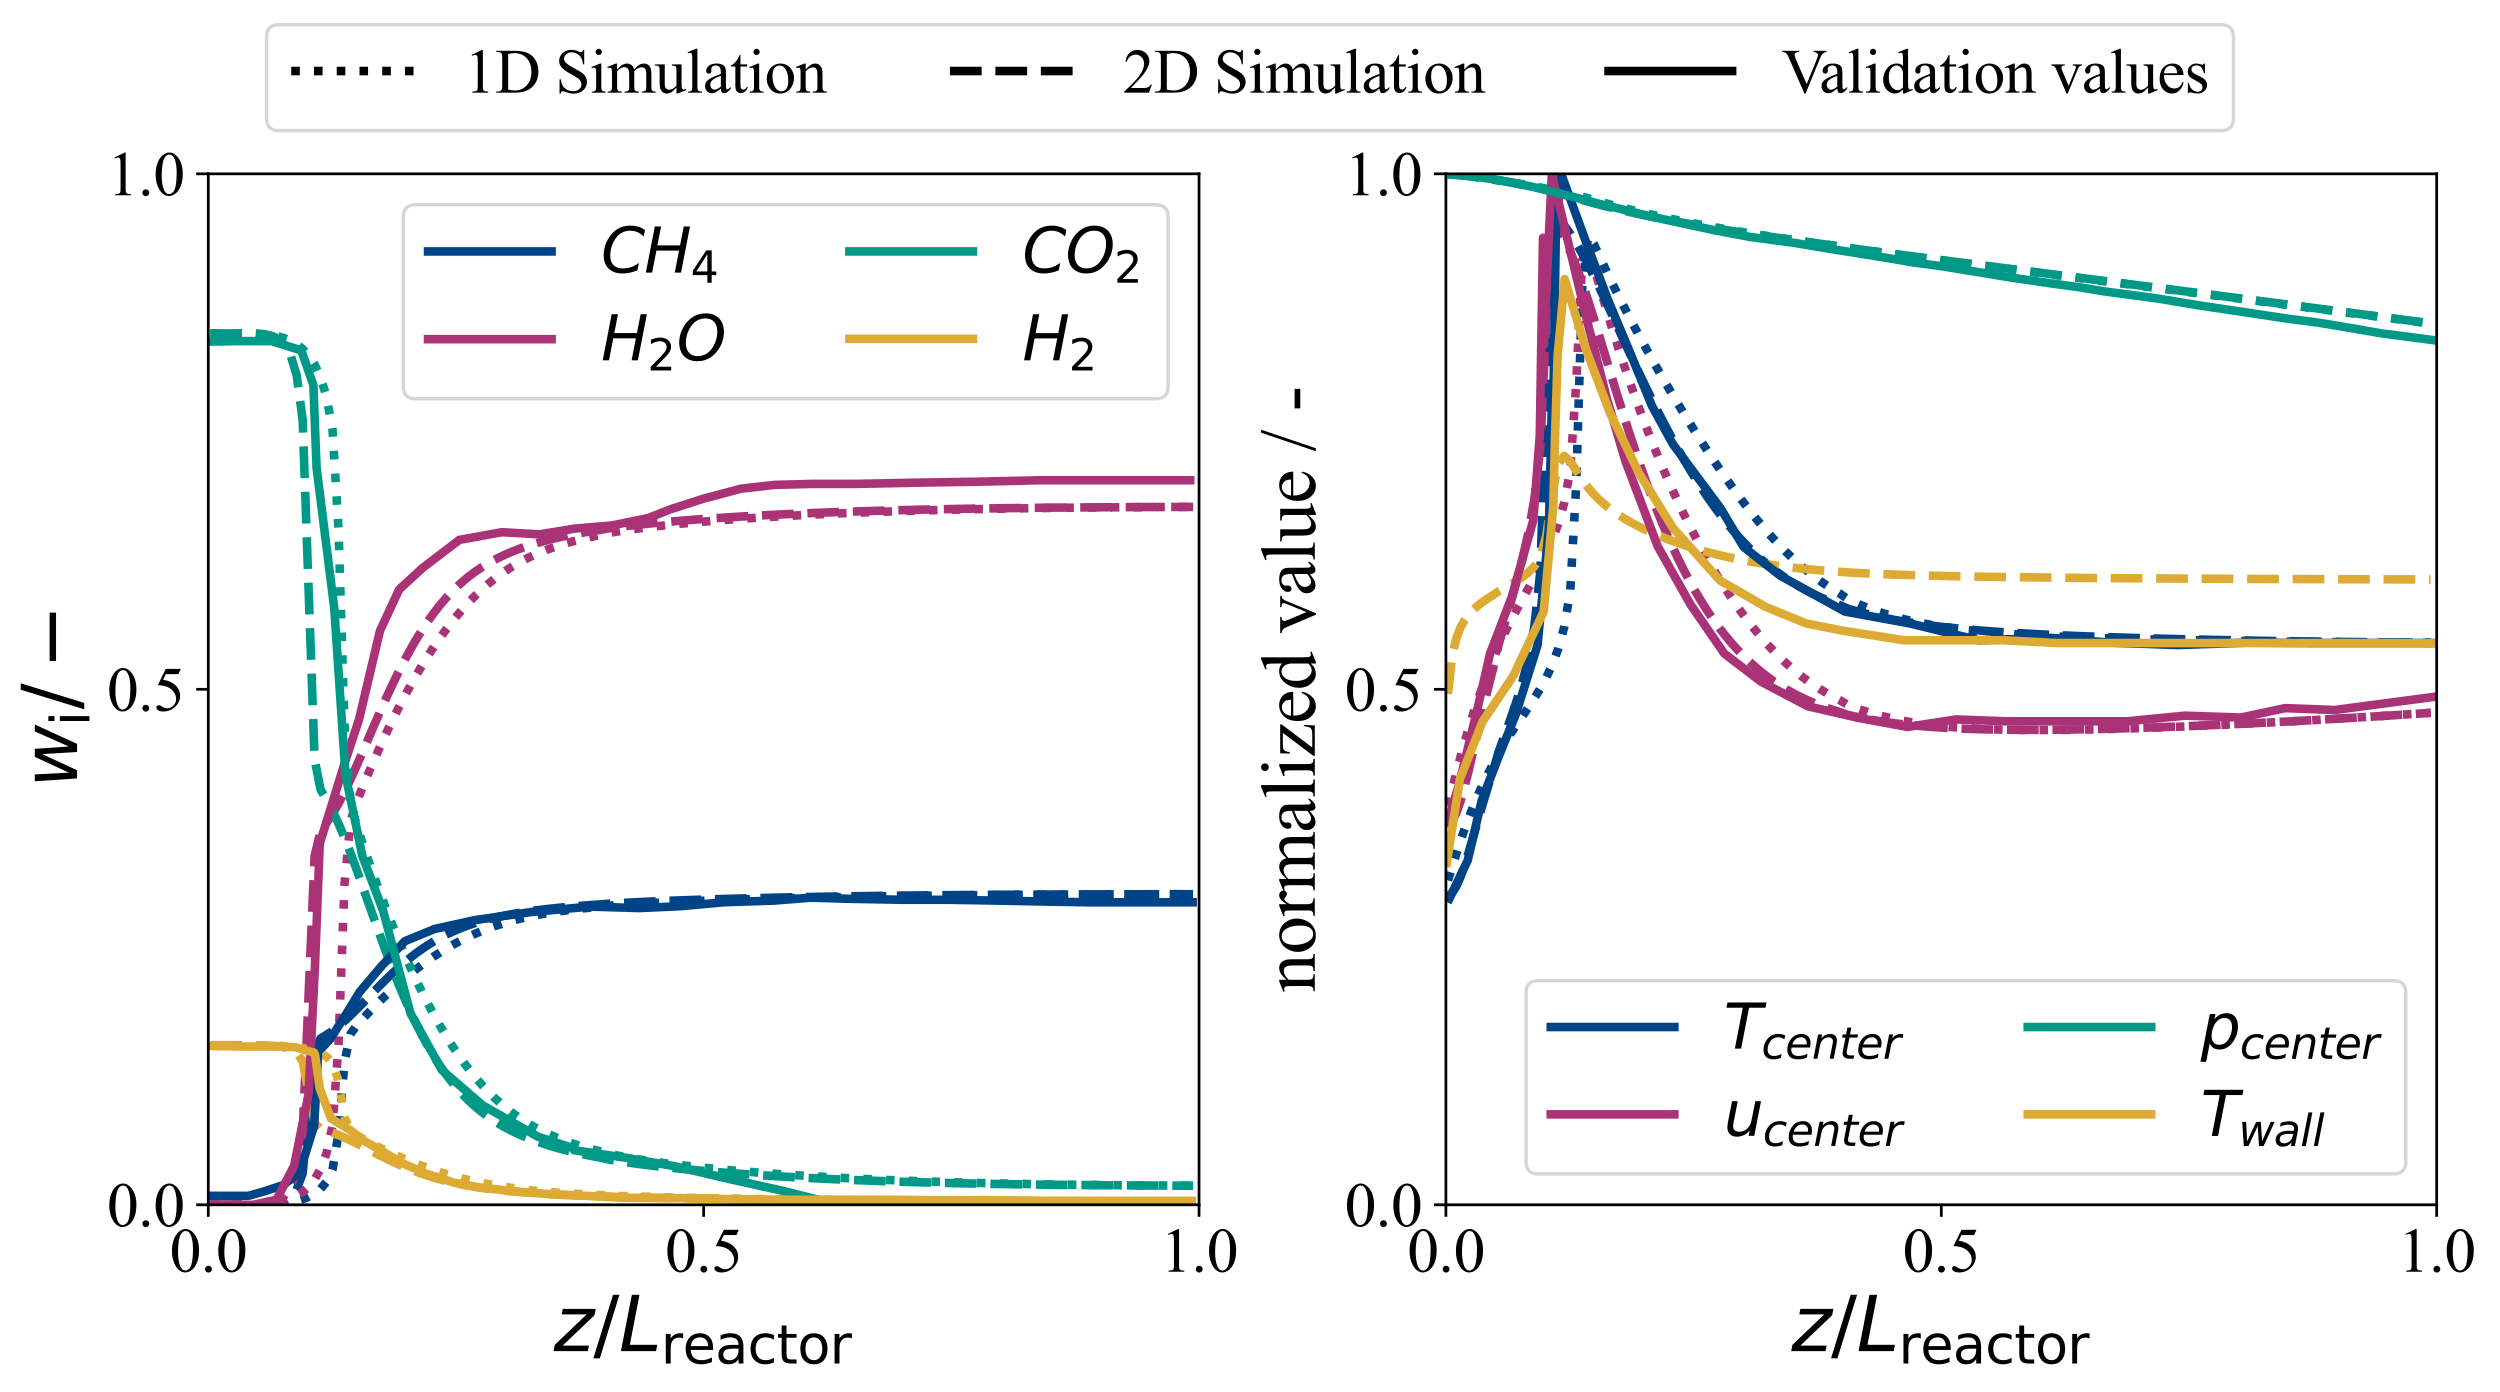 <?xml version="1.0" encoding="utf-8" standalone="no"?>
<!DOCTYPE svg PUBLIC "-//W3C//DTD SVG 1.1//EN"
  "http://www.w3.org/Graphics/SVG/1.1/DTD/svg11.dtd">
<svg xmlns:xlink="http://www.w3.org/1999/xlink" width="728.4pt" height="405.6pt" viewBox="0 0 728.4 405.6" xmlns="http://www.w3.org/2000/svg" version="1.1">
 <defs>
  <style type="text/css">*{stroke-linejoin: round; stroke-linecap: butt}</style>
 </defs>
 <g id="figure_1">
  <g id="patch_1">
   <path d="M 0 405.6 
L 728.4 405.6 
L 728.4 0 
L 0 0 
z
" style="fill: #ffffff"/>
  </g>
  <g id="axes_1">
   <g id="patch_2">
    <path d="M 60.682 351.031 
L 349.35 351.031 
L 349.35 50.65 
L 60.682 50.65 
z
" style="fill: #ffffff"/>
   </g>
   <g id="matplotlib.axis_1">
    <g id="xtick_1">
     <g id="line2d_1">
      <defs>
       <path id="me602ce4e91" d="M 0 0 
L 0 3.5 
" style="stroke: #000000; stroke-width: 0.8"/>
      </defs>
      <g>
       <use xlink:href="#me602ce4e91" x="60.682" y="351.031" style="stroke: #000000; stroke-width: 0.8"/>
      </g>
     </g>
     <g id="text_1">
      <!-- 0.0 -->
      <g transform="translate(49.432 370.529) scale(0.18 -0.18)">
       <defs>
        <path id="TimesNewRomanPSMT-30" d="M 231 2094 
Q 231 2819 450 3342 
Q 669 3866 1031 4122 
Q 1313 4325 1613 4325 
Q 2100 4325 2488 3828 
Q 2972 3213 2972 2159 
Q 2972 1422 2759 906 
Q 2547 391 2217 158 
Q 1888 -75 1581 -75 
Q 975 -75 572 641 
Q 231 1244 231 2094 
z
M 844 2016 
Q 844 1141 1059 588 
Q 1238 122 1591 122 
Q 1759 122 1940 273 
Q 2122 425 2216 781 
Q 2359 1319 2359 2297 
Q 2359 3022 2209 3506 
Q 2097 3866 1919 4016 
Q 1791 4119 1609 4119 
Q 1397 4119 1231 3928 
Q 1006 3669 925 3112 
Q 844 2556 844 2016 
z
" transform="scale(0.016)"/>
        <path id="TimesNewRomanPSMT-2e" d="M 800 606 
Q 947 606 1047 504 
Q 1147 403 1147 259 
Q 1147 116 1045 14 
Q 944 -88 800 -88 
Q 656 -88 554 14 
Q 453 116 453 259 
Q 453 406 554 506 
Q 656 606 800 606 
z
" transform="scale(0.016)"/>
       </defs>
       <use xlink:href="#TimesNewRomanPSMT-30"/>
       <use xlink:href="#TimesNewRomanPSMT-2e" transform="translate(50 0)"/>
       <use xlink:href="#TimesNewRomanPSMT-30" transform="translate(75 0)"/>
      </g>
     </g>
    </g>
    <g id="xtick_2">
     <g id="line2d_2">
      <g>
       <use xlink:href="#me602ce4e91" x="205.016" y="351.031" style="stroke: #000000; stroke-width: 0.8"/>
      </g>
     </g>
     <g id="text_2">
      <!-- 0.5 -->
      <g transform="translate(193.766 370.529) scale(0.18 -0.18)">
       <defs>
        <path id="TimesNewRomanPSMT-35" d="M 2778 4238 
L 2534 3706 
L 1259 3706 
L 981 3138 
Q 1809 3016 2294 2522 
Q 2709 2097 2709 1522 
Q 2709 1188 2573 903 
Q 2438 619 2231 419 
Q 2025 219 1772 97 
Q 1413 -75 1034 -75 
Q 653 -75 479 54 
Q 306 184 306 341 
Q 306 428 378 495 
Q 450 563 559 563 
Q 641 563 702 538 
Q 763 513 909 409 
Q 1144 247 1384 247 
Q 1750 247 2026 523 
Q 2303 800 2303 1197 
Q 2303 1581 2056 1914 
Q 1809 2247 1375 2428 
Q 1034 2569 447 2591 
L 1259 4238 
L 2778 4238 
z
" transform="scale(0.016)"/>
       </defs>
       <use xlink:href="#TimesNewRomanPSMT-30"/>
       <use xlink:href="#TimesNewRomanPSMT-2e" transform="translate(50 0)"/>
       <use xlink:href="#TimesNewRomanPSMT-35" transform="translate(75 0)"/>
      </g>
     </g>
    </g>
    <g id="xtick_3">
     <g id="line2d_3">
      <g>
       <use xlink:href="#me602ce4e91" x="349.35" y="351.031" style="stroke: #000000; stroke-width: 0.8"/>
      </g>
     </g>
     <g id="text_3">
      <!-- 1.0 -->
      <g transform="translate(338.1 370.529) scale(0.18 -0.18)">
       <defs>
        <path id="TimesNewRomanPSMT-31" d="M 750 3822 
L 1781 4325 
L 1884 4325 
L 1884 747 
Q 1884 391 1914 303 
Q 1944 216 2037 169 
Q 2131 122 2419 116 
L 2419 0 
L 825 0 
L 825 116 
Q 1125 122 1212 167 
Q 1300 213 1334 289 
Q 1369 366 1369 747 
L 1369 3034 
Q 1369 3497 1338 3628 
Q 1316 3728 1258 3775 
Q 1200 3822 1119 3822 
Q 1003 3822 797 3725 
L 750 3822 
z
" transform="scale(0.016)"/>
       </defs>
       <use xlink:href="#TimesNewRomanPSMT-31"/>
       <use xlink:href="#TimesNewRomanPSMT-2e" transform="translate(50 0)"/>
       <use xlink:href="#TimesNewRomanPSMT-30" transform="translate(75 0)"/>
      </g>
     </g>
    </g>
    <g id="text_4">
     <!-- $z/L_\mathrm{{reactor}}$ -->
     <g transform="translate(161.346 393.694) scale(0.22 -0.22)">
      <defs>
       <path id="DejaVuSans-Oblique-7a" d="M 744 3500 
L 3475 3500 
L 3372 2975 
L 738 459 
L 2913 459 
L 2822 0 
L -19 0 
L 84 525 
L 2719 3041 
L 653 3041 
L 744 3500 
z
" transform="scale(0.016)"/>
       <path id="DejaVuSans-2f" d="M 1625 4666 
L 2156 4666 
L 531 -594 
L 0 -594 
L 1625 4666 
z
" transform="scale(0.016)"/>
       <path id="DejaVuSans-Oblique-4c" d="M 1075 4666 
L 1709 4666 
L 909 525 
L 3181 525 
L 3078 0 
L 172 0 
L 1075 4666 
z
" transform="scale(0.016)"/>
       <path id="DejaVuSans-72" d="M 2631 2963 
Q 2534 3019 2420 3045 
Q 2306 3072 2169 3072 
Q 1681 3072 1420 2755 
Q 1159 2438 1159 1844 
L 1159 0 
L 581 0 
L 581 3500 
L 1159 3500 
L 1159 2956 
Q 1341 3275 1631 3429 
Q 1922 3584 2338 3584 
Q 2397 3584 2469 3576 
Q 2541 3569 2628 3553 
L 2631 2963 
z
" transform="scale(0.016)"/>
       <path id="DejaVuSans-65" d="M 3597 1894 
L 3597 1613 
L 953 1613 
Q 991 1019 1311 708 
Q 1631 397 2203 397 
Q 2534 397 2845 478 
Q 3156 559 3463 722 
L 3463 178 
Q 3153 47 2828 -22 
Q 2503 -91 2169 -91 
Q 1331 -91 842 396 
Q 353 884 353 1716 
Q 353 2575 817 3079 
Q 1281 3584 2069 3584 
Q 2775 3584 3186 3129 
Q 3597 2675 3597 1894 
z
M 3022 2063 
Q 3016 2534 2758 2815 
Q 2500 3097 2075 3097 
Q 1594 3097 1305 2825 
Q 1016 2553 972 2059 
L 3022 2063 
z
" transform="scale(0.016)"/>
       <path id="DejaVuSans-61" d="M 2194 1759 
Q 1497 1759 1228 1600 
Q 959 1441 959 1056 
Q 959 750 1161 570 
Q 1363 391 1709 391 
Q 2188 391 2477 730 
Q 2766 1069 2766 1631 
L 2766 1759 
L 2194 1759 
z
M 3341 1997 
L 3341 0 
L 2766 0 
L 2766 531 
Q 2569 213 2275 61 
Q 1981 -91 1556 -91 
Q 1019 -91 701 211 
Q 384 513 384 1019 
Q 384 1609 779 1909 
Q 1175 2209 1959 2209 
L 2766 2209 
L 2766 2266 
Q 2766 2663 2505 2880 
Q 2244 3097 1772 3097 
Q 1472 3097 1187 3025 
Q 903 2953 641 2809 
L 641 3341 
Q 956 3463 1253 3523 
Q 1550 3584 1831 3584 
Q 2591 3584 2966 3190 
Q 3341 2797 3341 1997 
z
" transform="scale(0.016)"/>
       <path id="DejaVuSans-63" d="M 3122 3366 
L 3122 2828 
Q 2878 2963 2633 3030 
Q 2388 3097 2138 3097 
Q 1578 3097 1268 2742 
Q 959 2388 959 1747 
Q 959 1106 1268 751 
Q 1578 397 2138 397 
Q 2388 397 2633 464 
Q 2878 531 3122 666 
L 3122 134 
Q 2881 22 2623 -34 
Q 2366 -91 2075 -91 
Q 1284 -91 818 406 
Q 353 903 353 1747 
Q 353 2603 823 3093 
Q 1294 3584 2113 3584 
Q 2378 3584 2631 3529 
Q 2884 3475 3122 3366 
z
" transform="scale(0.016)"/>
       <path id="DejaVuSans-74" d="M 1172 4494 
L 1172 3500 
L 2356 3500 
L 2356 3053 
L 1172 3053 
L 1172 1153 
Q 1172 725 1289 603 
Q 1406 481 1766 481 
L 2356 481 
L 2356 0 
L 1766 0 
Q 1100 0 847 248 
Q 594 497 594 1153 
L 594 3053 
L 172 3053 
L 172 3500 
L 594 3500 
L 594 4494 
L 1172 4494 
z
" transform="scale(0.016)"/>
       <path id="DejaVuSans-6f" d="M 1959 3097 
Q 1497 3097 1228 2736 
Q 959 2375 959 1747 
Q 959 1119 1226 758 
Q 1494 397 1959 397 
Q 2419 397 2687 759 
Q 2956 1122 2956 1747 
Q 2956 2369 2687 2733 
Q 2419 3097 1959 3097 
z
M 1959 3584 
Q 2709 3584 3137 3096 
Q 3566 2609 3566 1747 
Q 3566 888 3137 398 
Q 2709 -91 1959 -91 
Q 1206 -91 779 398 
Q 353 888 353 1747 
Q 353 2609 779 3096 
Q 1206 3584 1959 3584 
z
" transform="scale(0.016)"/>
      </defs>
      <use xlink:href="#DejaVuSans-Oblique-7a" transform="translate(0 0.094)"/>
      <use xlink:href="#DejaVuSans-2f" transform="translate(52.49 0.094)"/>
      <use xlink:href="#DejaVuSans-Oblique-4c" transform="translate(86.182 0.094)"/>
      <use xlink:href="#DejaVuSans-72" transform="translate(141.895 -16.312) scale(0.7)"/>
      <use xlink:href="#DejaVuSans-65" transform="translate(170.674 -16.312) scale(0.7)"/>
      <use xlink:href="#DejaVuSans-61" transform="translate(213.74 -16.312) scale(0.7)"/>
      <use xlink:href="#DejaVuSans-63" transform="translate(256.636 -16.312) scale(0.7)"/>
      <use xlink:href="#DejaVuSans-74" transform="translate(295.122 -16.312) scale(0.7)"/>
      <use xlink:href="#DejaVuSans-6f" transform="translate(322.568 -16.312) scale(0.7)"/>
      <use xlink:href="#DejaVuSans-72" transform="translate(365.396 -16.312) scale(0.7)"/>
     </g>
    </g>
   </g>
   <g id="matplotlib.axis_2">
    <g id="ytick_1">
     <g id="line2d_4">
      <defs>
       <path id="m715648e39c" d="M 0 0 
L -3.5 0 
" style="stroke: #000000; stroke-width: 0.8"/>
      </defs>
      <g>
       <use xlink:href="#m715648e39c" x="60.682" y="351.031" style="stroke: #000000; stroke-width: 0.8"/>
      </g>
     </g>
     <g id="text_5">
      <!-- 0.0 -->
      <g transform="translate(31.182 357.28) scale(0.18 -0.18)">
       <use xlink:href="#TimesNewRomanPSMT-30"/>
       <use xlink:href="#TimesNewRomanPSMT-2e" transform="translate(50 0)"/>
       <use xlink:href="#TimesNewRomanPSMT-30" transform="translate(75 0)"/>
      </g>
     </g>
    </g>
    <g id="ytick_2">
     <g id="line2d_5">
      <g>
       <use xlink:href="#m715648e39c" x="60.682" y="200.84" style="stroke: #000000; stroke-width: 0.8"/>
      </g>
     </g>
     <g id="text_6">
      <!-- 0.5 -->
      <g transform="translate(31.182 207.09) scale(0.18 -0.18)">
       <use xlink:href="#TimesNewRomanPSMT-30"/>
       <use xlink:href="#TimesNewRomanPSMT-2e" transform="translate(50 0)"/>
       <use xlink:href="#TimesNewRomanPSMT-35" transform="translate(75 0)"/>
      </g>
     </g>
    </g>
    <g id="ytick_3">
     <g id="line2d_6">
      <g>
       <use xlink:href="#m715648e39c" x="60.682" y="50.65" style="stroke: #000000; stroke-width: 0.8"/>
      </g>
     </g>
     <g id="text_7">
      <!-- 1.0 -->
      <g transform="translate(31.182 56.899) scale(0.18 -0.18)">
       <use xlink:href="#TimesNewRomanPSMT-31"/>
       <use xlink:href="#TimesNewRomanPSMT-2e" transform="translate(50 0)"/>
       <use xlink:href="#TimesNewRomanPSMT-30" transform="translate(75 0)"/>
      </g>
     </g>
    </g>
    <g id="text_8">
     <!-- $w_\mathrm{{i}} / -$ -->
     <g transform="translate(22.476 229.55) rotate(-90) scale(0.22 -0.22)">
      <defs>
       <path id="DejaVuSans-Oblique-77" d="M 544 3500 
L 1113 3500 
L 1259 684 
L 2566 3500 
L 3231 3500 
L 3425 684 
L 4666 3500 
L 5241 3500 
L 3641 0 
L 2969 0 
L 2797 2900 
L 1459 0 
L 781 0 
L 544 3500 
z
" transform="scale(0.016)"/>
       <path id="DejaVuSans-69" d="M 603 3500 
L 1178 3500 
L 1178 0 
L 603 0 
L 603 3500 
z
M 603 4863 
L 1178 4863 
L 1178 4134 
L 603 4134 
L 603 4863 
z
" transform="scale(0.016)"/>
       <path id="DejaVuSans-2212" d="M 678 2272 
L 4684 2272 
L 4684 1741 
L 678 1741 
L 678 2272 
z
" transform="scale(0.016)"/>
      </defs>
      <use xlink:href="#DejaVuSans-Oblique-77" transform="translate(0 0.094)"/>
      <use xlink:href="#DejaVuSans-69" transform="translate(81.787 -16.312) scale(0.7)"/>
      <use xlink:href="#DejaVuSans-2f" transform="translate(103.97 0.094)"/>
      <use xlink:href="#DejaVuSans-2212" transform="translate(157.144 0.094)"/>
     </g>
    </g>
   </g>
   <g id="line2d_7">
    <path d="M 61.284 351.031 
L 62.486 351.031 
L 63.689 351.031 
L 64.892 351.031 
L 66.095 351.03 
L 67.297 351.03 
L 68.5 351.029 
L 69.703 351.028 
L 70.906 351.025 
L 72.109 351.02 
L 73.311 351.012 
L 74.514 350.999 
L 75.987 350.966 
L 77.729 350.912 
L 79.47 350.827 
L 81.212 350.7 
L 82.954 350.514 
L 84.696 350.252 
L 86.438 349.886 
L 88.18 349.381 
L 89.922 348.687 
L 91.664 347.726 
L 93.406 346.361 
L 95.148 344.312 
L 96.89 340.778 
L 98.632 330.194 
L 100.374 309.446 
L 102.116 301.274 
L 103.858 298.865 
L 105.6 296.93 
L 107.342 295.068 
L 109.084 293.266 
L 110.826 291.524 
L 112.568 289.843 
L 114.31 288.222 
L 116.052 286.664 
L 117.794 285.167 
L 119.536 283.732 
L 121.277 282.358 
L 123.019 281.047 
L 124.761 279.797 
L 126.503 278.609 
L 128.245 277.481 
L 129.987 276.413 
L 131.729 275.405 
L 133.471 274.455 
L 135.213 273.563 
L 136.955 272.727 
L 138.697 271.945 
L 140.439 271.216 
L 142.181 270.539 
L 143.923 269.91 
L 145.665 269.328 
L 147.407 268.79 
L 149.149 268.294 
L 150.891 267.836 
L 152.633 267.415 
L 154.375 267.027 
L 156.117 266.67 
L 157.859 266.342 
L 159.601 266.039 
L 161.343 265.76 
L 163.085 265.502 
L 164.826 265.263 
L 166.568 265.042 
L 168.31 264.837 
L 170.052 264.646 
L 171.794 264.468 
L 173.536 264.301 
L 175.278 264.146 
L 177.881 263.871 
L 181.345 263.626 
L 184.809 263.405 
L 188.273 263.204 
L 191.737 263.022 
L 195.201 262.854 
L 198.665 262.699 
L 202.129 262.556 
L 205.593 262.422 
L 209.057 262.298 
L 212.521 262.181 
L 215.985 262.072 
L 219.449 261.969 
L 222.913 261.872 
L 226.377 261.78 
L 229.841 261.694 
L 233.305 261.612 
L 236.769 261.535 
L 240.233 261.462 
L 243.697 261.393 
L 247.161 261.328 
L 250.625 261.266 
L 254.089 261.208 
L 257.553 261.153 
L 261.017 261.102 
L 264.481 261.053 
L 267.946 261.007 
L 271.41 260.964 
L 274.874 260.924 
L 278.338 260.886 
L 281.802 260.851 
L 285.266 260.819 
L 288.73 260.788 
L 292.194 260.76 
L 295.658 260.734 
L 299.122 260.71 
L 302.586 260.688 
L 306.05 260.668 
L 309.514 260.65 
L 312.978 260.633 
L 316.442 260.617 
L 319.906 260.604 
L 323.37 260.591 
L 326.834 260.58 
L 330.298 260.57 
L 333.762 260.561 
L 337.226 260.553 
L 340.69 260.546 
L 344.154 260.539 
L 347.618 260.534 
" clip-path="url(#p68c95742ba)" style="fill: none; stroke-dasharray: 2.5,4.125; stroke-dashoffset: 0; stroke: #004488; stroke-width: 2.5"/>
   </g>
   <g id="line2d_8">
    <path d="M 61.284 351.031 
L 62.486 351.031 
L 63.689 351.031 
L 64.892 351.031 
L 66.095 351.031 
L 67.297 351.031 
L 68.5 351.031 
L 69.703 351.03 
L 70.906 351.03 
L 72.109 351.028 
L 73.311 351.024 
L 74.514 351.015 
L 75.987 350.981 
L 77.729 350.903 
L 79.47 350.739 
L 81.212 350.414 
L 82.954 349.803 
L 84.696 348.688 
L 86.438 346.591 
L 88.18 341.862 
L 89.922 323.73 
L 91.664 305.805 
L 93.406 302.577 
L 95.148 301.512 
L 96.89 300.334 
L 98.632 298.987 
L 100.374 297.487 
L 102.116 295.86 
L 103.858 294.142 
L 105.6 292.366 
L 107.342 290.564 
L 109.084 288.765 
L 110.826 286.991 
L 112.568 285.263 
L 114.31 283.595 
L 116.052 281.999 
L 117.794 280.482 
L 119.536 279.05 
L 121.277 277.707 
L 123.019 276.455 
L 124.761 275.293 
L 126.503 274.22 
L 128.245 273.233 
L 129.987 272.327 
L 131.729 271.499 
L 133.471 270.743 
L 135.213 270.053 
L 136.955 269.426 
L 138.697 268.854 
L 140.439 268.334 
L 142.181 267.86 
L 143.923 267.428 
L 145.665 267.033 
L 147.407 266.672 
L 149.149 266.342 
L 150.891 266.038 
L 152.633 265.758 
L 154.375 265.501 
L 156.117 265.262 
L 157.859 265.041 
L 159.601 264.836 
L 161.343 264.644 
L 163.085 264.465 
L 164.826 264.298 
L 166.568 264.141 
L 168.31 263.994 
L 170.052 263.854 
L 171.794 263.723 
L 173.536 263.599 
L 175.278 263.481 
L 177.881 263.269 
L 181.345 263.076 
L 184.809 262.899 
L 188.273 262.736 
L 191.737 262.585 
L 195.201 262.445 
L 198.665 262.316 
L 202.129 262.195 
L 205.593 262.081 
L 209.057 261.975 
L 212.521 261.876 
L 215.985 261.782 
L 219.449 261.695 
L 222.913 261.612 
L 226.377 261.534 
L 229.841 261.461 
L 233.305 261.392 
L 236.769 261.327 
L 240.233 261.266 
L 243.697 261.208 
L 247.161 261.154 
L 250.625 261.103 
L 254.089 261.056 
L 257.553 261.011 
L 261.017 260.969 
L 264.481 260.93 
L 267.946 260.893 
L 271.41 260.859 
L 274.874 260.828 
L 278.338 260.798 
L 281.802 260.771 
L 285.266 260.746 
L 288.73 260.723 
L 292.194 260.701 
L 295.658 260.682 
L 299.122 260.663 
L 302.586 260.647 
L 306.05 260.632 
L 309.514 260.618 
L 312.978 260.605 
L 316.442 260.594 
L 319.906 260.583 
L 323.37 260.574 
L 326.834 260.566 
L 330.298 260.558 
L 333.762 260.551 
L 337.226 260.545 
L 340.69 260.539 
L 344.154 260.534 
L 347.618 260.53 
" clip-path="url(#p68c95742ba)" style="fill: none; stroke-dasharray: 9.25,4; stroke-dashoffset: 0; stroke: #004488; stroke-width: 2.5"/>
   </g>
   <g id="line2d_9">
    <path d="M 61.284 351.031 
L 62.486 351.031 
L 63.689 351.031 
L 64.892 351.031 
L 66.095 351.03 
L 67.297 351.029 
L 68.5 351.028 
L 69.703 351.024 
L 70.906 351.018 
L 72.109 351.006 
L 73.311 350.988 
L 74.514 350.959 
L 75.987 350.886 
L 77.729 350.764 
L 79.47 350.574 
L 81.212 350.287 
L 82.954 349.871 
L 84.696 349.28 
L 86.438 348.458 
L 88.18 347.324 
L 89.922 345.765 
L 91.664 343.605 
L 93.406 340.538 
L 95.148 335.934 
L 96.89 327.994 
L 98.632 304.214 
L 100.374 257.595 
L 102.116 239.234 
L 103.858 233.82 
L 105.6 229.473 
L 107.342 225.29 
L 109.084 221.241 
L 110.826 217.327 
L 112.568 213.549 
L 114.31 209.908 
L 116.052 206.406 
L 117.794 203.042 
L 119.536 199.818 
L 121.277 196.732 
L 123.019 193.786 
L 124.761 190.977 
L 126.503 188.307 
L 128.245 185.773 
L 129.987 183.374 
L 131.729 181.109 
L 133.471 178.975 
L 135.213 176.97 
L 136.955 175.091 
L 138.697 173.335 
L 140.439 171.698 
L 142.181 170.175 
L 143.923 168.762 
L 145.665 167.454 
L 147.407 166.246 
L 149.149 165.13 
L 150.891 164.102 
L 152.633 163.156 
L 154.375 162.284 
L 156.117 161.483 
L 157.859 160.744 
L 159.601 160.064 
L 161.343 159.436 
L 163.085 158.857 
L 164.826 158.321 
L 166.568 157.824 
L 168.31 157.363 
L 170.052 156.934 
L 171.794 156.534 
L 173.536 156.16 
L 175.278 155.81 
L 177.881 155.193 
L 181.345 154.642 
L 184.809 154.145 
L 188.273 153.695 
L 191.737 153.285 
L 195.201 152.908 
L 198.665 152.56 
L 202.129 152.238 
L 205.593 151.938 
L 209.057 151.658 
L 212.521 151.396 
L 215.985 151.15 
L 219.449 150.919 
L 222.913 150.701 
L 226.377 150.496 
L 229.841 150.302 
L 233.305 150.118 
L 236.769 149.945 
L 240.233 149.781 
L 243.697 149.626 
L 247.161 149.479 
L 250.625 149.341 
L 254.089 149.21 
L 257.553 149.087 
L 261.017 148.971 
L 264.481 148.861 
L 267.946 148.758 
L 271.41 148.662 
L 274.874 148.571 
L 278.338 148.487 
L 281.802 148.408 
L 285.266 148.334 
L 288.73 148.266 
L 292.194 148.203 
L 295.658 148.145 
L 299.122 148.091 
L 302.586 148.041 
L 306.05 147.996 
L 309.514 147.955 
L 312.978 147.917 
L 316.442 147.883 
L 319.906 147.852 
L 323.37 147.824 
L 326.834 147.798 
L 330.298 147.776 
L 333.762 147.755 
L 337.226 147.737 
L 340.69 147.721 
L 344.154 147.707 
L 347.618 147.694 
" clip-path="url(#p68c95742ba)" style="fill: none; stroke-dasharray: 2.5,4.125; stroke-dashoffset: 0; stroke: #aa3377; stroke-width: 2.5"/>
   </g>
   <g id="line2d_10">
    <path d="M 61.284 351.031 
L 62.486 351.031 
L 63.689 351.031 
L 64.892 351.031 
L 66.095 351.031 
L 67.297 351.031 
L 68.5 351.03 
L 69.703 351.03 
L 70.906 351.028 
L 72.109 351.024 
L 73.311 351.015 
L 74.514 350.995 
L 75.987 350.92 
L 77.729 350.745 
L 79.47 350.375 
L 81.212 349.644 
L 82.954 348.272 
L 84.696 345.766 
L 86.438 341.056 
L 88.18 330.429 
L 89.922 289.69 
L 91.664 249.414 
L 93.406 242.16 
L 95.148 239.768 
L 96.89 237.122 
L 98.632 234.096 
L 100.374 230.724 
L 102.116 227.07 
L 103.858 223.209 
L 105.6 219.218 
L 107.342 215.169 
L 109.084 211.126 
L 110.826 207.142 
L 112.568 203.259 
L 114.31 199.511 
L 116.052 195.924 
L 117.794 192.516 
L 119.536 189.299 
L 121.277 186.282 
L 123.019 183.468 
L 124.761 180.858 
L 126.503 178.447 
L 128.245 176.228 
L 129.987 174.194 
L 131.729 172.332 
L 133.471 170.633 
L 135.213 169.084 
L 136.955 167.673 
L 138.697 166.389 
L 140.439 165.22 
L 142.181 164.156 
L 143.923 163.185 
L 145.665 162.298 
L 147.407 161.487 
L 149.149 160.744 
L 150.891 160.062 
L 152.633 159.434 
L 154.375 158.855 
L 156.117 158.319 
L 157.859 157.822 
L 159.601 157.36 
L 161.343 156.93 
L 163.085 156.529 
L 164.826 156.153 
L 166.568 155.8 
L 168.31 155.468 
L 170.052 155.156 
L 171.794 154.861 
L 173.536 154.582 
L 175.278 154.317 
L 177.881 153.84 
L 181.345 153.406 
L 184.809 153.008 
L 188.273 152.642 
L 191.737 152.304 
L 195.201 151.99 
L 198.665 151.698 
L 202.129 151.426 
L 205.593 151.172 
L 209.057 150.934 
L 212.521 150.71 
L 215.985 150.5 
L 219.449 150.303 
L 222.913 150.117 
L 226.377 149.942 
L 229.841 149.778 
L 233.305 149.623 
L 236.769 149.477 
L 240.233 149.339 
L 243.697 149.21 
L 247.161 149.089 
L 250.625 148.974 
L 254.089 148.867 
L 257.553 148.767 
L 261.017 148.673 
L 264.481 148.585 
L 267.946 148.503 
L 271.41 148.427 
L 274.874 148.355 
L 278.338 148.289 
L 281.802 148.228 
L 285.266 148.172 
L 288.73 148.119 
L 292.194 148.071 
L 295.658 148.027 
L 299.122 147.986 
L 302.586 147.949 
L 306.05 147.915 
L 309.514 147.884 
L 312.978 147.855 
L 316.442 147.83 
L 319.906 147.806 
L 323.37 147.785 
L 326.834 147.766 
L 330.298 147.749 
L 333.762 147.733 
L 337.226 147.719 
L 340.69 147.707 
L 344.154 147.696 
L 347.618 147.686 
" clip-path="url(#p68c95742ba)" style="fill: none; stroke-dasharray: 9.25,4; stroke-dashoffset: 0; stroke: #aa3377; stroke-width: 2.5"/>
   </g>
   <g id="line2d_11">
    <path d="M 61.284 97.149 
L 62.486 97.149 
L 63.689 97.149 
L 64.892 97.149 
L 66.095 97.149 
L 67.297 97.15 
L 68.5 97.152 
L 69.703 97.157 
L 70.906 97.165 
L 72.109 97.178 
L 73.311 97.201 
L 74.514 97.236 
L 75.987 97.325 
L 77.729 97.474 
L 79.47 97.707 
L 81.212 98.057 
L 82.954 98.565 
L 84.696 99.286 
L 86.438 100.29 
L 88.18 101.674 
L 89.922 103.578 
L 91.664 106.217 
L 93.406 109.962 
L 95.148 115.583 
L 96.89 125.279 
L 98.632 154.319 
L 100.374 211.246 
L 102.116 233.668 
L 103.858 240.28 
L 105.6 245.588 
L 107.342 250.696 
L 109.084 255.64 
L 110.826 260.42 
L 112.568 265.034 
L 114.31 269.48 
L 116.052 273.757 
L 117.794 277.864 
L 119.536 281.802 
L 121.277 285.569 
L 123.019 289.167 
L 124.761 292.596 
L 126.503 295.858 
L 128.245 298.952 
L 129.987 301.881 
L 131.729 304.648 
L 133.471 307.254 
L 135.213 309.702 
L 136.955 311.996 
L 138.697 314.141 
L 140.439 316.14 
L 142.181 317.999 
L 143.923 319.724 
L 145.665 321.322 
L 147.407 322.798 
L 149.149 324.16 
L 150.891 325.415 
L 152.633 326.571 
L 154.375 327.635 
L 156.117 328.614 
L 157.859 329.516 
L 159.601 330.347 
L 161.343 331.113 
L 163.085 331.82 
L 164.826 332.475 
L 166.568 333.082 
L 168.31 333.645 
L 170.052 334.169 
L 171.794 334.657 
L 173.536 335.113 
L 175.278 335.541 
L 177.881 336.294 
L 181.345 336.968 
L 184.809 337.574 
L 188.273 338.123 
L 191.737 338.625 
L 195.201 339.085 
L 198.665 339.51 
L 202.129 339.903 
L 205.593 340.269 
L 209.057 340.611 
L 212.521 340.931 
L 215.985 341.231 
L 219.449 341.513 
L 222.913 341.78 
L 226.377 342.031 
L 229.841 342.268 
L 233.305 342.492 
L 236.769 342.703 
L 240.233 342.903 
L 243.697 343.093 
L 247.161 343.272 
L 250.625 343.441 
L 254.089 343.6 
L 257.553 343.751 
L 261.017 343.893 
L 264.481 344.027 
L 267.946 344.152 
L 271.41 344.27 
L 274.874 344.381 
L 278.338 344.484 
L 281.802 344.58 
L 285.266 344.67 
L 288.73 344.753 
L 292.194 344.83 
L 295.658 344.901 
L 299.122 344.967 
L 302.586 345.028 
L 306.05 345.083 
L 309.514 345.133 
L 312.978 345.179 
L 316.442 345.221 
L 319.906 345.259 
L 323.37 345.294 
L 326.834 345.324 
L 330.298 345.352 
L 333.762 345.377 
L 337.226 345.399 
L 340.69 345.419 
L 344.154 345.436 
L 347.618 345.451 
" clip-path="url(#p68c95742ba)" style="fill: none; stroke-dasharray: 2.5,4.125; stroke-dashoffset: 0; stroke: #009988; stroke-width: 2.5"/>
   </g>
   <g id="line2d_12">
    <path d="M 61.284 97.149 
L 62.486 97.149 
L 63.689 97.149 
L 64.892 97.149 
L 66.095 97.149 
L 67.297 97.149 
L 68.5 97.149 
L 69.703 97.15 
L 70.906 97.151 
L 72.109 97.156 
L 73.311 97.167 
L 74.514 97.192 
L 75.987 97.284 
L 77.729 97.498 
L 79.47 97.95 
L 81.212 98.842 
L 82.954 100.517 
L 84.696 103.577 
L 86.438 109.329 
L 88.18 122.306 
L 89.922 172.054 
L 91.664 221.237 
L 93.406 230.095 
L 95.148 233.016 
L 96.89 236.248 
L 98.632 239.943 
L 100.374 244.061 
L 102.116 248.523 
L 103.858 253.238 
L 105.6 258.111 
L 107.342 263.055 
L 109.084 267.992 
L 110.826 272.857 
L 112.568 277.599 
L 114.31 282.175 
L 116.052 286.556 
L 117.794 290.718 
L 119.536 294.646 
L 121.277 298.331 
L 123.019 301.767 
L 124.761 304.954 
L 126.503 307.898 
L 128.245 310.607 
L 129.987 313.092 
L 131.729 315.365 
L 133.471 317.44 
L 135.213 319.332 
L 136.955 321.054 
L 138.697 322.622 
L 140.439 324.05 
L 142.181 325.35 
L 143.923 326.536 
L 145.665 327.618 
L 147.407 328.608 
L 149.149 329.516 
L 150.891 330.349 
L 152.633 331.116 
L 154.375 331.823 
L 156.117 332.477 
L 157.859 333.084 
L 159.601 333.648 
L 161.343 334.173 
L 163.085 334.663 
L 164.826 335.122 
L 166.568 335.553 
L 168.31 335.958 
L 170.052 336.34 
L 171.794 336.7 
L 173.536 337.041 
L 175.278 337.364 
L 177.881 337.946 
L 181.345 338.477 
L 184.809 338.963 
L 188.273 339.41 
L 191.737 339.823 
L 195.201 340.206 
L 198.665 340.562 
L 202.129 340.894 
L 205.593 341.205 
L 209.057 341.496 
L 212.521 341.769 
L 215.985 342.025 
L 219.449 342.266 
L 222.913 342.493 
L 226.377 342.706 
L 229.841 342.907 
L 233.305 343.096 
L 236.769 343.275 
L 240.233 343.443 
L 243.697 343.6 
L 247.161 343.749 
L 250.625 343.888 
L 254.089 344.019 
L 257.553 344.142 
L 261.017 344.256 
L 264.481 344.364 
L 267.946 344.464 
L 271.41 344.557 
L 274.874 344.644 
L 278.338 344.725 
L 281.802 344.8 
L 285.266 344.869 
L 288.73 344.933 
L 292.194 344.991 
L 295.658 345.045 
L 299.122 345.095 
L 302.586 345.141 
L 306.05 345.182 
L 309.514 345.22 
L 312.978 345.255 
L 316.442 345.286 
L 319.906 345.315 
L 323.37 345.341 
L 326.834 345.364 
L 330.298 345.385 
L 333.762 345.404 
L 337.226 345.421 
L 340.69 345.436 
L 344.154 345.449 
L 347.618 345.461 
" clip-path="url(#p68c95742ba)" style="fill: none; stroke-dasharray: 9.25,4; stroke-dashoffset: 0; stroke: #009988; stroke-width: 2.5"/>
   </g>
   <g id="line2d_13">
    <path d="M 61.284 304.532 
L 62.486 304.532 
L 63.689 304.532 
L 64.892 304.532 
L 66.095 304.532 
L 67.297 304.532 
L 68.5 304.532 
L 69.703 304.533 
L 70.906 304.535 
L 72.109 304.537 
L 73.311 304.541 
L 74.514 304.548 
L 75.987 304.564 
L 77.729 304.591 
L 79.47 304.634 
L 81.212 304.698 
L 82.954 304.791 
L 84.696 304.923 
L 86.438 305.107 
L 88.18 305.361 
L 89.922 305.71 
L 91.664 306.193 
L 93.406 306.88 
L 95.148 307.91 
L 96.89 309.686 
L 98.632 315.007 
L 100.374 325.438 
L 102.116 329.546 
L 103.858 330.758 
L 105.6 331.73 
L 107.342 332.666 
L 109.084 333.572 
L 110.826 334.448 
L 112.568 335.294 
L 114.31 336.108 
L 116.052 336.892 
L 117.794 337.644 
L 119.536 338.366 
L 121.277 339.056 
L 123.019 339.716 
L 124.761 340.344 
L 126.503 340.941 
L 128.245 341.508 
L 129.987 342.045 
L 131.729 342.552 
L 133.471 343.029 
L 135.213 343.478 
L 136.955 343.898 
L 138.697 344.291 
L 140.439 344.658 
L 142.181 344.998 
L 143.923 345.315 
L 145.665 345.607 
L 147.407 345.878 
L 149.149 346.127 
L 150.891 346.357 
L 152.633 346.569 
L 154.375 346.764 
L 156.117 346.943 
L 157.859 347.109 
L 159.601 347.261 
L 161.343 347.401 
L 163.085 347.531 
L 164.826 347.651 
L 166.568 347.762 
L 168.31 347.865 
L 170.052 347.961 
L 171.794 348.051 
L 173.536 348.134 
L 175.278 348.213 
L 177.881 348.351 
L 181.345 348.474 
L 184.809 348.585 
L 188.273 348.686 
L 191.737 348.778 
L 195.201 348.862 
L 198.665 348.94 
L 202.129 349.012 
L 205.593 349.079 
L 209.057 349.142 
L 212.521 349.2 
L 215.985 349.255 
L 219.449 349.307 
L 222.913 349.356 
L 226.377 349.402 
L 229.841 349.445 
L 233.305 349.486 
L 236.769 349.525 
L 240.233 349.562 
L 243.697 349.596 
L 247.161 349.629 
L 250.625 349.66 
L 254.089 349.689 
L 257.553 349.717 
L 261.017 349.743 
L 264.481 349.767 
L 267.946 349.79 
L 271.41 349.812 
L 274.874 349.832 
L 278.338 349.851 
L 281.802 349.869 
L 285.266 349.885 
L 288.73 349.901 
L 292.194 349.915 
L 295.658 349.928 
L 299.122 349.94 
L 302.586 349.951 
L 306.05 349.961 
L 309.514 349.97 
L 312.978 349.979 
L 316.442 349.986 
L 319.906 349.993 
L 323.37 350 
L 326.834 350.005 
L 330.298 350.01 
L 333.762 350.015 
L 337.226 350.019 
L 340.69 350.022 
L 344.154 350.026 
L 347.618 350.028 
" clip-path="url(#p68c95742ba)" style="fill: none; stroke-dasharray: 2.5,4.125; stroke-dashoffset: 0; stroke: #ddaa33; stroke-width: 2.5"/>
   </g>
   <g id="line2d_14">
    <path d="M 61.284 304.532 
L 62.486 304.532 
L 63.689 304.532 
L 64.892 304.532 
L 66.095 304.532 
L 67.297 304.532 
L 68.5 304.532 
L 69.703 304.532 
L 70.906 304.532 
L 72.109 304.533 
L 73.311 304.535 
L 74.514 304.54 
L 75.987 304.557 
L 77.729 304.596 
L 79.47 304.678 
L 81.212 304.842 
L 82.954 305.149 
L 84.696 305.71 
L 86.438 306.763 
L 88.18 309.141 
L 89.922 318.257 
L 91.664 327.269 
L 93.406 328.892 
L 95.148 329.427 
L 96.89 330.019 
L 98.632 330.696 
L 100.374 331.451 
L 102.116 332.268 
L 103.858 333.132 
L 105.6 334.025 
L 107.342 334.931 
L 109.084 335.835 
L 110.826 336.727 
L 112.568 337.596 
L 114.31 338.434 
L 116.052 339.237 
L 117.794 340 
L 119.536 340.719 
L 121.277 341.395 
L 123.019 342.024 
L 124.761 342.608 
L 126.503 343.148 
L 128.245 343.644 
L 129.987 344.099 
L 131.729 344.516 
L 133.471 344.896 
L 135.213 345.243 
L 136.955 345.558 
L 138.697 345.845 
L 140.439 346.107 
L 142.181 346.345 
L 143.923 346.563 
L 145.665 346.761 
L 147.407 346.942 
L 149.149 347.109 
L 150.891 347.261 
L 152.633 347.402 
L 154.375 347.531 
L 156.117 347.651 
L 157.859 347.762 
L 159.601 347.866 
L 161.343 347.962 
L 163.085 348.052 
L 164.826 348.136 
L 166.568 348.215 
L 168.31 348.289 
L 170.052 348.359 
L 171.794 348.425 
L 173.536 348.487 
L 175.278 348.547 
L 177.881 348.653 
L 181.345 348.751 
L 184.809 348.84 
L 188.273 348.921 
L 191.737 348.997 
L 195.201 349.067 
L 198.665 349.133 
L 202.129 349.193 
L 205.593 349.25 
L 209.057 349.304 
L 212.521 349.354 
L 215.985 349.401 
L 219.449 349.445 
L 222.913 349.486 
L 226.377 349.525 
L 229.841 349.562 
L 233.305 349.597 
L 236.769 349.63 
L 240.233 349.66 
L 243.697 349.689 
L 247.161 349.717 
L 250.625 349.742 
L 254.089 349.766 
L 257.553 349.789 
L 261.017 349.81 
L 264.481 349.829 
L 267.946 349.848 
L 271.41 349.865 
L 274.874 349.881 
L 278.338 349.895 
L 281.802 349.909 
L 285.266 349.922 
L 288.73 349.933 
L 292.194 349.944 
L 295.658 349.954 
L 299.122 349.963 
L 302.586 349.972 
L 306.05 349.979 
L 309.514 349.986 
L 312.978 349.992 
L 316.442 349.998 
L 319.906 350.003 
L 323.37 350.008 
L 326.834 350.012 
L 330.298 350.016 
L 333.762 350.02 
L 337.226 350.023 
L 340.69 350.026 
L 344.154 350.028 
L 347.618 350.03 
" clip-path="url(#p68c95742ba)" style="fill: none; stroke-dasharray: 9.25,4; stroke-dashoffset: 0; stroke: #ddaa33; stroke-width: 2.5"/>
   </g>
   <g id="line2d_15">
    <path d="M 61.383 348.412 
L 67.461 348.41 
L 72.369 348.41 
L 77.278 347.028 
L 82.654 345.227 
L 87.328 341.447 
L 91.536 327.984 
L 92.704 306.465 
L 96.211 302.743 
L 100.418 296.143 
L 104.859 288.918 
L 111.17 281.462 
L 117.948 274.217 
L 126.597 270.674 
L 138.284 268.089 
L 154.645 265.747 
L 171.708 264.159 
L 186.2 264.571 
L 198.121 264.04 
L 210.743 262.886 
L 225.468 262.397 
L 236.22 261.547 
L 247.673 261.883 
L 263.334 262.162 
L 276.657 262.162 
L 291.383 262.409 
L 304.706 262.685 
L 317.328 262.899 
L 329.716 262.899 
L 347.48 262.899 
" clip-path="url(#p68c95742ba)" style="fill: none; stroke: #004488; stroke-width: 2.5; stroke-linecap: square"/>
   </g>
   <g id="line2d_16">
    <path d="M 61.617 351.031 
L 67.461 351.031 
L 73.772 351.031 
L 80.55 349.532 
L 85.692 339.621 
L 89.9 318.732 
L 91.769 281.447 
L 93.172 245.762 
L 100.418 222.35 
L 104.625 209.568 
L 110.702 183.8 
L 116.312 171.732 
L 123.09 165.494 
L 133.842 157.293 
L 146.231 155.065 
L 157.216 155.687 
L 167.501 154 
L 178.253 153.1 
L 188.771 150.962 
L 195.55 148.309 
L 204.899 145.305 
L 215.885 142.385 
L 225.702 141.277 
L 236.454 140.993 
L 248.842 140.993 
L 266.606 140.637 
L 284.37 140.357 
L 302.602 139.931 
L 324.573 139.931 
L 346.779 139.931 
" clip-path="url(#p68c95742ba)" style="fill: none; stroke: #aa3377; stroke-width: 2.5; stroke-linecap: square"/>
   </g>
   <g id="line2d_17">
    <path d="M 61.851 99.518 
L 69.097 99.38 
L 79.148 99.38 
L 87.796 102.099 
L 91.302 112.176 
L 92.237 136.294 
L 97.379 177.135 
L 100.652 225.618 
L 105.56 249.353 
L 111.637 265.396 
L 119.584 295.203 
L 128.7 311.732 
L 140.621 322.051 
L 156.749 331.212 
L 167.267 334.608 
L 167.267 335.128 
L 183.863 337.539 
L 183.863 337.603 
L 196.485 339.772 
L 212.379 343.501 
L 227.806 346.901 
L 241.596 350.371 
L 255.854 351.031 
L 272.216 351.031 
L 293.252 351.031 
L 306.576 351.031 
L 318.029 351.031 
L 327.378 351.031 
L 335.325 351.031 
L 343.273 351.031 
" clip-path="url(#p68c95742ba)" style="fill: none; stroke: #009988; stroke-width: 2.5; stroke-linecap: square"/>
   </g>
   <g id="line2d_18">
    <path d="M 62.085 304.781 
L 71.2 304.921 
L 79.381 304.921 
L 85.926 305.083 
L 91.536 306.718 
L 91.769 307.268 
L 93.172 317.176 
L 96.444 325.897 
L 102.054 329.295 
L 106.495 332.634 
L 112.105 335.821 
L 117.013 338.815 
L 124.259 341.98 
L 132.206 344.562 
L 139.452 345.98 
L 150.672 347.18 
L 161.657 348.044 
L 171.708 348.468 
L 181.058 348.968 
L 189.94 349.045 
L 202.562 349.139 
L 214.482 349.439 
L 229.675 349.551 
L 244.401 349.555 
L 257.958 349.555 
L 272.45 349.665 
L 286.708 349.669 
L 304.939 349.881 
L 324.573 349.881 
L 347.246 349.881 
" clip-path="url(#p68c95742ba)" style="fill: none; stroke: #ddaa33; stroke-width: 2.5; stroke-linecap: square"/>
   </g>
   <g id="patch_3">
    <path d="M 60.682 351.031 
L 60.682 50.65 
" style="fill: none; stroke: #000000; stroke-width: 0.8; stroke-linejoin: miter; stroke-linecap: square"/>
   </g>
   <g id="patch_4">
    <path d="M 349.35 351.031 
L 349.35 50.65 
" style="fill: none; stroke: #000000; stroke-width: 0.8; stroke-linejoin: miter; stroke-linecap: square"/>
   </g>
   <g id="patch_5">
    <path d="M 60.682 351.031 
L 349.35 351.031 
" style="fill: none; stroke: #000000; stroke-width: 0.8; stroke-linejoin: miter; stroke-linecap: square"/>
   </g>
   <g id="patch_6">
    <path d="M 60.682 50.65 
L 349.35 50.65 
" style="fill: none; stroke: #000000; stroke-width: 0.8; stroke-linejoin: miter; stroke-linecap: square"/>
   </g>
   <g id="legend_1">
    <g id="patch_7">
     <path d="M 121.11 116.17 
L 336.75 116.17 
Q 340.35 116.17 340.35 112.57 
L 340.35 63.25 
Q 340.35 59.65 336.75 59.65 
L 121.11 59.65 
Q 117.51 59.65 117.51 63.25 
L 117.51 112.57 
Q 117.51 116.17 121.11 116.17 
z
" style="fill: #ffffff; opacity: 0.8; stroke: #cccccc; stroke-linejoin: miter"/>
    </g>
    <g id="line2d_19">
     <path d="M 124.71 73.259 
L 142.71 73.259 
L 160.71 73.259 
" style="fill: none; stroke: #004488; stroke-width: 2.5; stroke-linecap: square"/>
    </g>
    <g id="text_9">
     <!-- $CH_4$ -->
     <g transform="translate(175.11 79.559) scale(0.18 -0.18)">
      <defs>
       <path id="DejaVuSans-Oblique-43" d="M 4447 4306 
L 4319 3641 
Q 4019 3944 3683 4091 
Q 3347 4238 2956 4238 
Q 2422 4238 2017 3981 
Q 1613 3725 1319 3200 
Q 1131 2863 1032 2486 
Q 934 2109 934 1728 
Q 934 1091 1264 756 
Q 1594 422 2222 422 
Q 2656 422 3056 561 
Q 3456 700 3834 978 
L 3688 231 
Q 3316 72 2936 -9 
Q 2556 -91 2175 -91 
Q 1278 -91 773 396 
Q 269 884 269 1753 
Q 269 2309 461 2846 
Q 653 3384 1013 3828 
Q 1394 4300 1883 4525 
Q 2372 4750 3022 4750 
Q 3422 4750 3780 4639 
Q 4138 4528 4447 4306 
z
" transform="scale(0.016)"/>
       <path id="DejaVuSans-Oblique-48" d="M 1081 4666 
L 1716 4666 
L 1344 2753 
L 3634 2753 
L 4006 4666 
L 4641 4666 
L 3731 0 
L 3097 0 
L 3531 2222 
L 1241 2222 
L 806 0 
L 172 0 
L 1081 4666 
z
" transform="scale(0.016)"/>
       <path id="DejaVuSans-34" d="M 2419 4116 
L 825 1625 
L 2419 1625 
L 2419 4116 
z
M 2253 4666 
L 3047 4666 
L 3047 1625 
L 3713 1625 
L 3713 1100 
L 3047 1100 
L 3047 0 
L 2419 0 
L 2419 1100 
L 313 1100 
L 313 1709 
L 2253 4666 
z
" transform="scale(0.016)"/>
      </defs>
      <use xlink:href="#DejaVuSans-Oblique-43" transform="translate(0 0.781)"/>
      <use xlink:href="#DejaVuSans-Oblique-48" transform="translate(69.824 0.781)"/>
      <use xlink:href="#DejaVuSans-34" transform="translate(145.02 -15.625) scale(0.7)"/>
     </g>
    </g>
    <g id="line2d_20">
     <path d="M 124.71 98.819 
L 142.71 98.819 
L 160.71 98.819 
" style="fill: none; stroke: #aa3377; stroke-width: 2.5; stroke-linecap: square"/>
    </g>
    <g id="text_10">
     <!-- $H_2O$ -->
     <g transform="translate(175.11 105.119) scale(0.18 -0.18)">
      <defs>
       <path id="DejaVuSans-32" d="M 1228 531 
L 3431 531 
L 3431 0 
L 469 0 
L 469 531 
Q 828 903 1448 1529 
Q 2069 2156 2228 2338 
Q 2531 2678 2651 2914 
Q 2772 3150 2772 3378 
Q 2772 3750 2511 3984 
Q 2250 4219 1831 4219 
Q 1534 4219 1204 4116 
Q 875 4013 500 3803 
L 500 4441 
Q 881 4594 1212 4672 
Q 1544 4750 1819 4750 
Q 2544 4750 2975 4387 
Q 3406 4025 3406 3419 
Q 3406 3131 3298 2873 
Q 3191 2616 2906 2266 
Q 2828 2175 2409 1742 
Q 1991 1309 1228 531 
z
" transform="scale(0.016)"/>
       <path id="DejaVuSans-Oblique-4f" d="M 2919 4238 
Q 2400 4238 2003 3986 
Q 1606 3734 1313 3219 
Q 1125 2891 1026 2522 
Q 928 2153 928 1778 
Q 928 1128 1239 775 
Q 1550 422 2119 422 
Q 2631 422 3032 676 
Q 3434 931 3719 1434 
Q 3909 1772 4009 2142 
Q 4109 2513 4109 2881 
Q 4109 3528 3796 3883 
Q 3484 4238 2919 4238 
z
M 2100 -91 
Q 1241 -91 748 418 
Q 256 928 256 1813 
Q 256 2319 448 2847 
Q 641 3375 978 3788 
Q 1375 4272 1862 4511 
Q 2350 4750 2938 4750 
Q 3794 4750 4287 4245 
Q 4781 3741 4781 2869 
Q 4781 2331 4593 1812 
Q 4406 1294 4056 872 
Q 3656 384 3173 146 
Q 2691 -91 2100 -91 
z
" transform="scale(0.016)"/>
      </defs>
      <use xlink:href="#DejaVuSans-Oblique-48" transform="translate(0 0.781)"/>
      <use xlink:href="#DejaVuSans-32" transform="translate(75.195 -15.625) scale(0.7)"/>
      <use xlink:href="#DejaVuSans-Oblique-4f" transform="translate(122.466 0.781)"/>
     </g>
    </g>
    <g id="line2d_21">
     <path d="M 247.47 73.259 
L 265.47 73.259 
L 283.47 73.259 
" style="fill: none; stroke: #009988; stroke-width: 2.5; stroke-linecap: square"/>
    </g>
    <g id="text_11">
     <!-- $CO_2$ -->
     <g transform="translate(297.87 79.559) scale(0.18 -0.18)">
      <use xlink:href="#DejaVuSans-Oblique-43" transform="translate(0 0.781)"/>
      <use xlink:href="#DejaVuSans-Oblique-4f" transform="translate(69.824 0.781)"/>
      <use xlink:href="#DejaVuSans-32" transform="translate(148.535 -15.625) scale(0.7)"/>
     </g>
    </g>
    <g id="line2d_22">
     <path d="M 247.47 98.71 
L 265.47 98.71 
L 283.47 98.71 
" style="fill: none; stroke: #ddaa33; stroke-width: 2.5; stroke-linecap: square"/>
    </g>
    <g id="text_12">
     <!-- $H_2$ -->
     <g transform="translate(297.87 105.01) scale(0.18 -0.18)">
      <use xlink:href="#DejaVuSans-Oblique-48" transform="translate(0 0.094)"/>
      <use xlink:href="#DejaVuSans-32" transform="translate(75.195 -16.312) scale(0.7)"/>
     </g>
    </g>
   </g>
  </g>
  <g id="axes_2">
   <g id="patch_8">
    <path d="M 421.282 351.031 
L 709.95 351.031 
L 709.95 50.65 
L 421.282 50.65 
z
" style="fill: #ffffff"/>
   </g>
   <g id="matplotlib.axis_3">
    <g id="xtick_4">
     <g id="line2d_23">
      <g>
       <use xlink:href="#me602ce4e91" x="421.282" y="351.031" style="stroke: #000000; stroke-width: 0.8"/>
      </g>
     </g>
     <g id="text_13">
      <!-- 0.0 -->
      <g transform="translate(410.032 370.529) scale(0.18 -0.18)">
       <use xlink:href="#TimesNewRomanPSMT-30"/>
       <use xlink:href="#TimesNewRomanPSMT-2e" transform="translate(50 0)"/>
       <use xlink:href="#TimesNewRomanPSMT-30" transform="translate(75 0)"/>
      </g>
     </g>
    </g>
    <g id="xtick_5">
     <g id="line2d_24">
      <g>
       <use xlink:href="#me602ce4e91" x="565.616" y="351.031" style="stroke: #000000; stroke-width: 0.8"/>
      </g>
     </g>
     <g id="text_14">
      <!-- 0.5 -->
      <g transform="translate(554.366 370.529) scale(0.18 -0.18)">
       <use xlink:href="#TimesNewRomanPSMT-30"/>
       <use xlink:href="#TimesNewRomanPSMT-2e" transform="translate(50 0)"/>
       <use xlink:href="#TimesNewRomanPSMT-35" transform="translate(75 0)"/>
      </g>
     </g>
    </g>
    <g id="xtick_6">
     <g id="line2d_25">
      <g>
       <use xlink:href="#me602ce4e91" x="709.95" y="351.031" style="stroke: #000000; stroke-width: 0.8"/>
      </g>
     </g>
     <g id="text_15">
      <!-- 1.0 -->
      <g transform="translate(698.7 370.529) scale(0.18 -0.18)">
       <use xlink:href="#TimesNewRomanPSMT-31"/>
       <use xlink:href="#TimesNewRomanPSMT-2e" transform="translate(50 0)"/>
       <use xlink:href="#TimesNewRomanPSMT-30" transform="translate(75 0)"/>
      </g>
     </g>
    </g>
    <g id="text_16">
     <!-- $z/L_{\mathrm{reactor}}$ -->
     <g transform="translate(521.946 393.694) scale(0.22 -0.22)">
      <use xlink:href="#DejaVuSans-Oblique-7a" transform="translate(0 0.094)"/>
      <use xlink:href="#DejaVuSans-2f" transform="translate(52.49 0.094)"/>
      <use xlink:href="#DejaVuSans-Oblique-4c" transform="translate(86.182 0.094)"/>
      <use xlink:href="#DejaVuSans-72" transform="translate(141.895 -16.312) scale(0.7)"/>
      <use xlink:href="#DejaVuSans-65" transform="translate(170.674 -16.312) scale(0.7)"/>
      <use xlink:href="#DejaVuSans-61" transform="translate(213.74 -16.312) scale(0.7)"/>
      <use xlink:href="#DejaVuSans-63" transform="translate(256.636 -16.312) scale(0.7)"/>
      <use xlink:href="#DejaVuSans-74" transform="translate(295.122 -16.312) scale(0.7)"/>
      <use xlink:href="#DejaVuSans-6f" transform="translate(322.568 -16.312) scale(0.7)"/>
      <use xlink:href="#DejaVuSans-72" transform="translate(365.396 -16.312) scale(0.7)"/>
     </g>
    </g>
   </g>
   <g id="matplotlib.axis_4">
    <g id="ytick_4">
     <g id="line2d_26">
      <g>
       <use xlink:href="#m715648e39c" x="421.282" y="351.031" style="stroke: #000000; stroke-width: 0.8"/>
      </g>
     </g>
     <g id="text_17">
      <!-- 0.0 -->
      <g transform="translate(391.782 357.28) scale(0.18 -0.18)">
       <use xlink:href="#TimesNewRomanPSMT-30"/>
       <use xlink:href="#TimesNewRomanPSMT-2e" transform="translate(50 0)"/>
       <use xlink:href="#TimesNewRomanPSMT-30" transform="translate(75 0)"/>
      </g>
     </g>
    </g>
    <g id="ytick_5">
     <g id="line2d_27">
      <g>
       <use xlink:href="#m715648e39c" x="421.282" y="200.84" style="stroke: #000000; stroke-width: 0.8"/>
      </g>
     </g>
     <g id="text_18">
      <!-- 0.5 -->
      <g transform="translate(391.782 207.09) scale(0.18 -0.18)">
       <use xlink:href="#TimesNewRomanPSMT-30"/>
       <use xlink:href="#TimesNewRomanPSMT-2e" transform="translate(50 0)"/>
       <use xlink:href="#TimesNewRomanPSMT-35" transform="translate(75 0)"/>
      </g>
     </g>
    </g>
    <g id="ytick_6">
     <g id="line2d_28">
      <g>
       <use xlink:href="#m715648e39c" x="421.282" y="50.65" style="stroke: #000000; stroke-width: 0.8"/>
      </g>
     </g>
     <g id="text_19">
      <!-- 1.0 -->
      <g transform="translate(391.782 56.899) scale(0.18 -0.18)">
       <use xlink:href="#TimesNewRomanPSMT-31"/>
       <use xlink:href="#TimesNewRomanPSMT-2e" transform="translate(50 0)"/>
       <use xlink:href="#TimesNewRomanPSMT-30" transform="translate(75 0)"/>
      </g>
     </g>
    </g>
    <g id="text_20">
     <!-- normalized value / - -->
     <g transform="translate(383.076 289.11) rotate(-90) scale(0.22 -0.22)">
      <defs>
       <path id="TimesNewRomanPSMT-6e" d="M 1034 2341 
Q 1538 2947 1994 2947 
Q 2228 2947 2397 2830 
Q 2566 2713 2666 2444 
Q 2734 2256 2734 1869 
L 2734 647 
Q 2734 375 2778 278 
Q 2813 200 2889 156 
Q 2966 113 3172 113 
L 3172 0 
L 1756 0 
L 1756 113 
L 1816 113 
Q 2016 113 2095 173 
Q 2175 234 2206 353 
Q 2219 400 2219 647 
L 2219 1819 
Q 2219 2209 2117 2386 
Q 2016 2563 1775 2563 
Q 1403 2563 1034 2156 
L 1034 647 
Q 1034 356 1069 288 
Q 1113 197 1189 155 
Q 1266 113 1500 113 
L 1500 0 
L 84 0 
L 84 113 
L 147 113 
Q 366 113 442 223 
Q 519 334 519 647 
L 519 1709 
Q 519 2225 495 2337 
Q 472 2450 423 2490 
Q 375 2531 294 2531 
Q 206 2531 84 2484 
L 38 2597 
L 900 2947 
L 1034 2947 
L 1034 2341 
z
" transform="scale(0.016)"/>
       <path id="TimesNewRomanPSMT-6f" d="M 1600 2947 
Q 2250 2947 2644 2453 
Q 2978 2031 2978 1484 
Q 2978 1100 2793 706 
Q 2609 313 2286 112 
Q 1963 -88 1566 -88 
Q 919 -88 538 428 
Q 216 863 216 1403 
Q 216 1797 411 2186 
Q 606 2575 925 2761 
Q 1244 2947 1600 2947 
z
M 1503 2744 
Q 1338 2744 1170 2645 
Q 1003 2547 900 2300 
Q 797 2053 797 1666 
Q 797 1041 1045 587 
Q 1294 134 1700 134 
Q 2003 134 2200 384 
Q 2397 634 2397 1244 
Q 2397 2006 2069 2444 
Q 1847 2744 1503 2744 
z
" transform="scale(0.016)"/>
       <path id="TimesNewRomanPSMT-72" d="M 1038 2947 
L 1038 2303 
Q 1397 2947 1775 2947 
Q 1947 2947 2059 2842 
Q 2172 2738 2172 2600 
Q 2172 2478 2090 2393 
Q 2009 2309 1897 2309 
Q 1788 2309 1652 2417 
Q 1516 2525 1450 2525 
Q 1394 2525 1328 2463 
Q 1188 2334 1038 2041 
L 1038 669 
Q 1038 431 1097 309 
Q 1138 225 1241 169 
Q 1344 113 1538 113 
L 1538 0 
L 72 0 
L 72 113 
Q 291 113 397 181 
Q 475 231 506 341 
Q 522 394 522 644 
L 522 1753 
Q 522 2253 501 2348 
Q 481 2444 426 2487 
Q 372 2531 291 2531 
Q 194 2531 72 2484 
L 41 2597 
L 906 2947 
L 1038 2947 
z
" transform="scale(0.016)"/>
       <path id="TimesNewRomanPSMT-6d" d="M 1050 2338 
Q 1363 2650 1419 2697 
Q 1559 2816 1721 2881 
Q 1884 2947 2044 2947 
Q 2313 2947 2506 2790 
Q 2700 2634 2766 2338 
Q 3088 2713 3309 2830 
Q 3531 2947 3766 2947 
Q 3994 2947 4170 2830 
Q 4347 2713 4450 2447 
Q 4519 2266 4519 1878 
L 4519 647 
Q 4519 378 4559 278 
Q 4591 209 4675 161 
Q 4759 113 4950 113 
L 4950 0 
L 3538 0 
L 3538 113 
L 3597 113 
Q 3781 113 3884 184 
Q 3956 234 3988 344 
Q 4000 397 4000 647 
L 4000 1878 
Q 4000 2228 3916 2372 
Q 3794 2572 3525 2572 
Q 3359 2572 3192 2489 
Q 3025 2406 2788 2181 
L 2781 2147 
L 2788 2013 
L 2788 647 
Q 2788 353 2820 281 
Q 2853 209 2943 161 
Q 3034 113 3253 113 
L 3253 0 
L 1806 0 
L 1806 113 
Q 2044 113 2133 169 
Q 2222 225 2256 338 
Q 2272 391 2272 647 
L 2272 1878 
Q 2272 2228 2169 2381 
Q 2031 2581 1784 2581 
Q 1616 2581 1450 2491 
Q 1191 2353 1050 2181 
L 1050 647 
Q 1050 366 1089 281 
Q 1128 197 1204 155 
Q 1281 113 1516 113 
L 1516 0 
L 100 0 
L 100 113 
Q 297 113 375 155 
Q 453 197 493 289 
Q 534 381 534 647 
L 534 1741 
Q 534 2213 506 2350 
Q 484 2453 437 2492 
Q 391 2531 309 2531 
Q 222 2531 100 2484 
L 53 2597 
L 916 2947 
L 1050 2947 
L 1050 2338 
z
" transform="scale(0.016)"/>
       <path id="TimesNewRomanPSMT-61" d="M 1822 413 
Q 1381 72 1269 19 
Q 1100 -59 909 -59 
Q 613 -59 420 144 
Q 228 347 228 678 
Q 228 888 322 1041 
Q 450 1253 767 1440 
Q 1084 1628 1822 1897 
L 1822 2009 
Q 1822 2438 1686 2597 
Q 1550 2756 1291 2756 
Q 1094 2756 978 2650 
Q 859 2544 859 2406 
L 866 2225 
Q 866 2081 792 2003 
Q 719 1925 600 1925 
Q 484 1925 411 2006 
Q 338 2088 338 2228 
Q 338 2497 613 2722 
Q 888 2947 1384 2947 
Q 1766 2947 2009 2819 
Q 2194 2722 2281 2516 
Q 2338 2381 2338 1966 
L 2338 994 
Q 2338 584 2353 492 
Q 2369 400 2405 369 
Q 2441 338 2488 338 
Q 2538 338 2575 359 
Q 2641 400 2828 588 
L 2828 413 
Q 2478 -56 2159 -56 
Q 2006 -56 1915 50 
Q 1825 156 1822 413 
z
M 1822 616 
L 1822 1706 
Q 1350 1519 1213 1441 
Q 966 1303 859 1153 
Q 753 1003 753 825 
Q 753 600 887 451 
Q 1022 303 1197 303 
Q 1434 303 1822 616 
z
" transform="scale(0.016)"/>
       <path id="TimesNewRomanPSMT-6c" d="M 1184 4444 
L 1184 647 
Q 1184 378 1223 290 
Q 1263 203 1344 158 
Q 1425 113 1647 113 
L 1647 0 
L 244 0 
L 244 113 
Q 441 113 512 153 
Q 584 194 625 287 
Q 666 381 666 647 
L 666 3247 
Q 666 3731 644 3842 
Q 622 3953 573 3993 
Q 525 4034 450 4034 
Q 369 4034 244 3984 
L 191 4094 
L 1044 4444 
L 1184 4444 
z
" transform="scale(0.016)"/>
       <path id="TimesNewRomanPSMT-69" d="M 928 4444 
Q 1059 4444 1151 4351 
Q 1244 4259 1244 4128 
Q 1244 3997 1151 3903 
Q 1059 3809 928 3809 
Q 797 3809 703 3903 
Q 609 3997 609 4128 
Q 609 4259 701 4351 
Q 794 4444 928 4444 
z
M 1188 2947 
L 1188 647 
Q 1188 378 1227 289 
Q 1266 200 1342 156 
Q 1419 113 1622 113 
L 1622 0 
L 231 0 
L 231 113 
Q 441 113 512 153 
Q 584 194 626 287 
Q 669 381 669 647 
L 669 1750 
Q 669 2216 641 2353 
Q 619 2453 572 2492 
Q 525 2531 444 2531 
Q 356 2531 231 2484 
L 188 2597 
L 1050 2947 
L 1188 2947 
z
" transform="scale(0.016)"/>
       <path id="TimesNewRomanPSMT-7a" d="M 2688 878 
L 2653 0 
L 128 0 
L 128 113 
L 2028 2644 
L 1091 2644 
Q 788 2644 694 2605 
Q 600 2566 541 2456 
Q 456 2300 444 2069 
L 319 2069 
L 338 2863 
L 2738 2863 
L 2738 2747 
L 819 209 
L 1863 209 
Q 2191 209 2308 264 
Q 2425 319 2497 456 
Q 2547 556 2581 878 
L 2688 878 
z
" transform="scale(0.016)"/>
       <path id="TimesNewRomanPSMT-65" d="M 681 1784 
Q 678 1147 991 784 
Q 1303 422 1725 422 
Q 2006 422 2214 576 
Q 2422 731 2563 1106 
L 2659 1044 
Q 2594 616 2278 264 
Q 1963 -88 1488 -88 
Q 972 -88 605 314 
Q 238 716 238 1394 
Q 238 2128 614 2539 
Q 991 2950 1559 2950 
Q 2041 2950 2350 2633 
Q 2659 2316 2659 1784 
L 681 1784 
z
M 681 1966 
L 2006 1966 
Q 1991 2241 1941 2353 
Q 1863 2528 1708 2628 
Q 1553 2728 1384 2728 
Q 1125 2728 920 2526 
Q 716 2325 681 1966 
z
" transform="scale(0.016)"/>
       <path id="TimesNewRomanPSMT-64" d="M 2222 322 
Q 2013 103 1813 7 
Q 1613 -88 1381 -88 
Q 913 -88 563 304 
Q 213 697 213 1313 
Q 213 1928 600 2439 
Q 988 2950 1597 2950 
Q 1975 2950 2222 2709 
L 2222 3238 
Q 2222 3728 2198 3840 
Q 2175 3953 2125 3993 
Q 2075 4034 2000 4034 
Q 1919 4034 1784 3984 
L 1744 4094 
L 2597 4444 
L 2738 4444 
L 2738 1134 
Q 2738 631 2761 520 
Q 2784 409 2836 365 
Q 2888 322 2956 322 
Q 3041 322 3181 375 
L 3216 266 
L 2366 -88 
L 2222 -88 
L 2222 322 
z
M 2222 541 
L 2222 2016 
Q 2203 2228 2109 2403 
Q 2016 2578 1861 2667 
Q 1706 2756 1559 2756 
Q 1284 2756 1069 2509 
Q 784 2184 784 1559 
Q 784 928 1059 592 
Q 1334 256 1672 256 
Q 1956 256 2222 541 
z
" transform="scale(0.016)"/>
       <path id="TimesNewRomanPSMT-20" transform="scale(0.016)"/>
       <path id="TimesNewRomanPSMT-76" d="M 53 2863 
L 1400 2863 
L 1400 2747 
L 1313 2747 
Q 1191 2747 1127 2687 
Q 1063 2628 1063 2528 
Q 1063 2419 1128 2269 
L 1794 688 
L 2463 2328 
Q 2534 2503 2534 2594 
Q 2534 2638 2509 2666 
Q 2475 2713 2422 2730 
Q 2369 2747 2206 2747 
L 2206 2863 
L 3141 2863 
L 3141 2747 
Q 2978 2734 2916 2681 
Q 2806 2588 2719 2369 
L 1703 -88 
L 1575 -88 
L 553 2328 
Q 484 2497 421 2570 
Q 359 2644 263 2694 
Q 209 2722 53 2747 
L 53 2863 
z
" transform="scale(0.016)"/>
       <path id="TimesNewRomanPSMT-75" d="M 2709 2863 
L 2709 1128 
Q 2709 631 2732 520 
Q 2756 409 2807 365 
Q 2859 322 2928 322 
Q 3025 322 3147 375 
L 3191 266 
L 2334 -88 
L 2194 -88 
L 2194 519 
Q 1825 119 1631 15 
Q 1438 -88 1222 -88 
Q 981 -88 804 51 
Q 628 191 559 409 
Q 491 628 491 1028 
L 491 2306 
Q 491 2509 447 2587 
Q 403 2666 317 2708 
Q 231 2750 6 2747 
L 6 2863 
L 1009 2863 
L 1009 947 
Q 1009 547 1148 422 
Q 1288 297 1484 297 
Q 1619 297 1789 381 
Q 1959 466 2194 703 
L 2194 2325 
Q 2194 2569 2105 2655 
Q 2016 2741 1734 2747 
L 1734 2863 
L 2709 2863 
z
" transform="scale(0.016)"/>
       <path id="TimesNewRomanPSMT-2f" d="M 1794 4444 
L 259 -88 
L 9 -88 
L 1544 4444 
L 1794 4444 
z
" transform="scale(0.016)"/>
       <path id="TimesNewRomanPSMT-2d" d="M 259 1672 
L 1875 1672 
L 1875 1200 
L 259 1200 
L 259 1672 
z
" transform="scale(0.016)"/>
      </defs>
      <use xlink:href="#TimesNewRomanPSMT-6e"/>
      <use xlink:href="#TimesNewRomanPSMT-6f" transform="translate(50 0)"/>
      <use xlink:href="#TimesNewRomanPSMT-72" transform="translate(100 0)"/>
      <use xlink:href="#TimesNewRomanPSMT-6d" transform="translate(133.301 0)"/>
      <use xlink:href="#TimesNewRomanPSMT-61" transform="translate(211.084 0)"/>
      <use xlink:href="#TimesNewRomanPSMT-6c" transform="translate(255.469 0)"/>
      <use xlink:href="#TimesNewRomanPSMT-69" transform="translate(283.252 0)"/>
      <use xlink:href="#TimesNewRomanPSMT-7a" transform="translate(311.035 0)"/>
      <use xlink:href="#TimesNewRomanPSMT-65" transform="translate(355.42 0)"/>
      <use xlink:href="#TimesNewRomanPSMT-64" transform="translate(399.805 0)"/>
      <use xlink:href="#TimesNewRomanPSMT-20" transform="translate(449.805 0)"/>
      <use xlink:href="#TimesNewRomanPSMT-76" transform="translate(474.805 0)"/>
      <use xlink:href="#TimesNewRomanPSMT-61" transform="translate(524.805 0)"/>
      <use xlink:href="#TimesNewRomanPSMT-6c" transform="translate(569.189 0)"/>
      <use xlink:href="#TimesNewRomanPSMT-75" transform="translate(596.973 0)"/>
      <use xlink:href="#TimesNewRomanPSMT-65" transform="translate(646.973 0)"/>
      <use xlink:href="#TimesNewRomanPSMT-20" transform="translate(691.357 0)"/>
      <use xlink:href="#TimesNewRomanPSMT-2f" transform="translate(716.357 0)"/>
      <use xlink:href="#TimesNewRomanPSMT-20" transform="translate(744.141 0)"/>
      <use xlink:href="#TimesNewRomanPSMT-2d" transform="translate(769.141 0)"/>
     </g>
    </g>
   </g>
   <g id="line2d_29">
    <path d="M 421.883 256.516 
L 423.086 252.746 
L 424.289 248.852 
L 425.492 245.148 
L 426.694 241.659 
L 427.897 238.381 
L 429.1 235.303 
L 430.303 232.412 
L 431.506 229.696 
L 432.708 227.141 
L 433.911 224.733 
L 435.114 222.451 
L 436.586 219.4 
L 438.328 216.546 
L 440.07 213.844 
L 441.812 211.243 
L 443.554 208.688 
L 445.296 206.117 
L 447.038 203.452 
L 448.78 200.593 
L 450.522 197.404 
L 452.264 193.674 
L 454.006 189.036 
L 455.748 182.714 
L 457.49 172.376 
L 459.232 141.576 
L 460.974 84.168 
L 462.716 68.71 
L 464.458 71.284 
L 466.2 75.071 
L 467.942 78.796 
L 469.684 82.422 
L 471.425 85.957 
L 473.167 89.409 
L 474.909 92.784 
L 476.651 96.089 
L 478.393 99.328 
L 480.135 102.506 
L 481.877 105.628 
L 483.619 108.695 
L 485.361 111.71 
L 487.103 114.677 
L 488.845 117.596 
L 490.587 120.468 
L 492.329 123.294 
L 494.071 126.073 
L 495.813 128.805 
L 497.555 131.489 
L 499.297 134.122 
L 501.039 136.703 
L 502.781 139.228 
L 504.523 141.695 
L 506.265 144.099 
L 508.007 146.436 
L 509.749 148.704 
L 511.491 150.897 
L 513.233 153.013 
L 514.974 155.048 
L 516.716 157 
L 518.458 158.866 
L 520.2 160.645 
L 521.942 162.336 
L 523.684 163.94 
L 525.426 165.457 
L 527.168 166.889 
L 528.91 168.236 
L 530.652 169.502 
L 532.394 170.689 
L 534.136 171.8 
L 535.878 172.839 
L 538.481 174.644 
L 541.945 176.216 
L 545.409 177.58 
L 548.873 178.761 
L 552.337 179.783 
L 555.801 180.664 
L 559.265 181.425 
L 562.729 182.082 
L 566.193 182.65 
L 569.657 183.141 
L 573.121 183.567 
L 576.585 183.936 
L 580.049 184.259 
L 583.513 184.54 
L 586.977 184.787 
L 590.441 185.005 
L 593.905 185.198 
L 597.369 185.369 
L 600.833 185.522 
L 604.297 185.66 
L 607.761 185.784 
L 611.225 185.897 
L 614.689 186 
L 618.153 186.095 
L 621.617 186.183 
L 625.081 186.264 
L 628.545 186.34 
L 632.009 186.411 
L 635.473 186.478 
L 638.937 186.541 
L 642.401 186.6 
L 645.865 186.657 
L 649.329 186.711 
L 652.793 186.762 
L 656.257 186.81 
L 659.721 186.857 
L 663.185 186.901 
L 666.649 186.943 
L 670.113 186.983 
L 673.577 187.021 
L 677.041 187.057 
L 680.505 187.091 
L 683.969 187.123 
L 687.433 187.153 
L 690.897 187.181 
L 694.361 187.208 
L 697.825 187.233 
L 701.289 187.256 
L 704.754 187.277 
L 708.218 187.297 
" clip-path="url(#p78197a6a97)" style="fill: none; stroke-dasharray: 2.5,4.125; stroke-dashoffset: 0; stroke: #004488; stroke-width: 2.5"/>
   </g>
   <g id="line2d_30">
    <path d="M 421.883 234.833 
L 423.086 230.147 
L 424.289 225.301 
L 425.492 220.682 
L 426.694 216.321 
L 427.897 212.214 
L 429.1 208.347 
L 430.303 204.705 
L 431.506 201.274 
L 432.708 198.036 
L 433.911 194.978 
L 435.114 192.073 
L 436.586 188.18 
L 438.328 184.538 
L 440.07 181.096 
L 441.812 177.805 
L 443.554 174.61 
L 445.296 171.449 
L 447.038 168.251 
L 448.78 164.926 
L 450.522 161.353 
L 452.264 157.352 
L 454.006 152.615 
L 455.748 146.497 
L 457.49 137.087 
L 459.232 111.876 
L 460.974 75.902 
L 462.716 72.016 
L 464.458 77.761 
L 466.2 83.925 
L 467.942 89.873 
L 469.684 95.593 
L 471.425 101.097 
L 473.167 106.395 
L 474.909 111.496 
L 476.651 116.409 
L 478.393 121.141 
L 480.135 125.701 
L 481.877 130.094 
L 483.619 134.328 
L 485.361 138.406 
L 487.103 142.336 
L 488.845 146.121 
L 490.587 149.766 
L 492.329 153.275 
L 494.071 156.652 
L 495.813 159.899 
L 497.555 163.021 
L 499.297 166.02 
L 501.039 168.897 
L 502.781 171.656 
L 504.523 174.297 
L 506.265 176.823 
L 508.007 179.234 
L 509.749 181.533 
L 511.491 183.721 
L 513.233 185.799 
L 514.974 187.769 
L 516.716 189.632 
L 518.458 191.391 
L 520.2 193.049 
L 521.942 194.607 
L 523.684 196.07 
L 525.426 197.439 
L 527.168 198.719 
L 528.91 199.913 
L 530.652 201.025 
L 532.394 202.059 
L 534.136 203.018 
L 535.878 203.908 
L 538.481 205.429 
L 541.945 206.73 
L 545.409 207.838 
L 548.873 208.776 
L 552.337 209.566 
L 555.801 210.229 
L 559.265 210.78 
L 562.729 211.236 
L 566.193 211.609 
L 569.657 211.911 
L 573.121 212.152 
L 576.585 212.34 
L 580.049 212.482 
L 583.513 212.586 
L 586.977 212.655 
L 590.441 212.695 
L 593.905 212.71 
L 597.369 212.702 
L 600.833 212.675 
L 604.297 212.631 
L 607.761 212.572 
L 611.225 212.499 
L 614.689 212.414 
L 618.153 212.319 
L 621.617 212.213 
L 625.081 212.099 
L 628.545 211.977 
L 632.009 211.847 
L 635.473 211.711 
L 638.937 211.567 
L 642.401 211.418 
L 645.865 211.263 
L 649.329 211.103 
L 652.793 210.937 
L 656.257 210.766 
L 659.721 210.59 
L 663.185 210.41 
L 666.649 210.224 
L 670.113 210.035 
L 673.577 209.841 
L 677.041 209.643 
L 680.505 209.44 
L 683.969 209.234 
L 687.433 209.023 
L 690.897 208.809 
L 694.361 208.591 
L 697.825 208.369 
L 701.289 208.144 
L 704.754 207.915 
L 708.218 207.683 
" clip-path="url(#p78197a6a97)" style="fill: none; stroke-dasharray: 2.5,4.125; stroke-dashoffset: 0; stroke: #aa3377; stroke-width: 2.5"/>
   </g>
   <g id="line2d_31">
    <path d="M 421.883 50.656 
L 423.086 50.786 
L 424.289 50.921 
L 425.492 51.062 
L 426.694 51.208 
L 427.897 51.359 
L 429.1 51.516 
L 430.303 51.677 
L 431.506 51.842 
L 432.708 52.011 
L 433.911 52.185 
L 435.114 52.362 
L 436.586 52.626 
L 438.328 52.896 
L 440.07 53.173 
L 441.812 53.457 
L 443.554 53.746 
L 445.296 54.042 
L 447.038 54.344 
L 448.78 54.652 
L 450.522 54.968 
L 452.264 55.291 
L 454.006 55.624 
L 455.748 55.969 
L 457.49 56.333 
L 459.232 56.752 
L 460.974 57.256 
L 462.716 57.772 
L 464.458 58.276 
L 466.2 58.766 
L 467.942 59.244 
L 469.684 59.709 
L 471.425 60.163 
L 473.167 60.605 
L 474.909 61.037 
L 476.651 61.458 
L 478.393 61.869 
L 480.135 62.27 
L 481.877 62.662 
L 483.619 63.046 
L 485.361 63.42 
L 487.103 63.787 
L 488.845 64.145 
L 490.587 64.497 
L 492.329 64.84 
L 494.071 65.177 
L 495.813 65.507 
L 497.555 65.831 
L 499.297 66.149 
L 501.039 66.46 
L 502.781 66.766 
L 504.523 67.067 
L 506.265 67.362 
L 508.007 67.653 
L 509.749 67.939 
L 511.491 68.22 
L 513.233 68.497 
L 514.974 68.77 
L 516.716 69.04 
L 518.458 69.306 
L 520.2 69.568 
L 521.942 69.828 
L 523.684 70.084 
L 525.426 70.338 
L 527.168 70.589 
L 528.91 70.838 
L 530.652 71.085 
L 532.394 71.329 
L 534.136 71.572 
L 535.878 71.813 
L 538.481 72.286 
L 541.945 72.754 
L 545.409 73.217 
L 548.873 73.677 
L 552.337 74.133 
L 555.801 74.587 
L 559.265 75.039 
L 562.729 75.489 
L 566.193 75.937 
L 569.657 76.384 
L 573.121 76.83 
L 576.585 77.275 
L 580.049 77.72 
L 583.513 78.164 
L 586.977 78.607 
L 590.441 79.051 
L 593.905 79.494 
L 597.369 79.937 
L 600.833 80.38 
L 604.297 80.823 
L 607.761 81.266 
L 611.225 81.71 
L 614.689 82.153 
L 618.153 82.597 
L 621.617 83.041 
L 625.081 83.486 
L 628.545 83.93 
L 632.009 84.376 
L 635.473 84.821 
L 638.937 85.267 
L 642.401 85.713 
L 645.865 86.16 
L 649.329 86.608 
L 652.793 87.055 
L 656.257 87.504 
L 659.721 87.952 
L 663.185 88.402 
L 666.649 88.852 
L 670.113 89.302 
L 673.577 89.753 
L 677.041 90.205 
L 680.505 90.658 
L 683.969 91.111 
L 687.433 91.564 
L 690.897 92.019 
L 694.361 92.474 
L 697.825 92.929 
L 701.289 93.386 
L 704.754 93.843 
L 708.218 94.301 
" clip-path="url(#p78197a6a97)" style="fill: none; stroke-dasharray: 2.5,4.125; stroke-dashoffset: 0; stroke: #009988; stroke-width: 2.5"/>
   </g>
   <g id="line2d_32">
    <path d="M 421.883 261.147 
L 423.086 260.154 
L 424.289 258.278 
L 425.492 255.576 
L 426.694 252.204 
L 427.897 248.37 
L 429.1 244.28 
L 430.303 240.101 
L 431.506 235.954 
L 432.708 231.919 
L 433.911 228.036 
L 435.114 224.308 
L 436.586 219.239 
L 438.328 214.372 
L 440.07 209.529 
L 441.812 204.457 
L 443.554 198.794 
L 445.296 191.953 
L 447.038 182.681 
L 448.78 166.639 
L 450.522 116.706 
L 452.264 69.17 
L 454.006 63.827 
L 455.748 65.718 
L 457.49 68.104 
L 459.232 70.825 
L 460.974 73.849 
L 462.716 77.129 
L 464.458 80.606 
L 466.2 84.228 
L 467.942 87.943 
L 469.684 91.712 
L 471.425 95.502 
L 473.167 99.287 
L 474.909 103.047 
L 476.651 106.767 
L 478.393 110.433 
L 480.135 114.037 
L 481.877 117.568 
L 483.619 121.015 
L 485.361 124.371 
L 487.103 127.63 
L 488.845 130.787 
L 490.587 133.838 
L 492.329 136.779 
L 494.071 139.607 
L 495.813 142.318 
L 497.555 144.912 
L 499.297 147.386 
L 501.039 149.74 
L 502.781 151.975 
L 504.523 154.093 
L 506.265 156.095 
L 508.007 157.984 
L 509.749 159.764 
L 511.491 161.437 
L 513.233 163.01 
L 514.974 164.485 
L 516.716 165.867 
L 518.458 167.161 
L 520.2 168.372 
L 521.942 169.504 
L 523.684 170.562 
L 525.426 171.549 
L 527.168 172.471 
L 528.91 173.332 
L 530.652 174.135 
L 532.394 174.884 
L 534.136 175.584 
L 535.878 176.236 
L 538.481 177.372 
L 541.945 178.367 
L 545.409 179.239 
L 548.873 180.006 
L 552.337 180.68 
L 555.801 181.275 
L 559.265 181.801 
L 562.729 182.267 
L 566.193 182.681 
L 569.657 183.051 
L 573.121 183.381 
L 576.585 183.678 
L 580.049 183.946 
L 583.513 184.189 
L 586.977 184.409 
L 590.441 184.61 
L 593.905 184.794 
L 597.369 184.964 
L 600.833 185.12 
L 604.297 185.266 
L 607.761 185.401 
L 611.225 185.527 
L 614.689 185.646 
L 618.153 185.757 
L 621.617 185.862 
L 625.081 185.961 
L 628.545 186.055 
L 632.009 186.143 
L 635.473 186.228 
L 638.937 186.308 
L 642.401 186.384 
L 645.865 186.456 
L 649.329 186.524 
L 652.793 186.589 
L 656.257 186.651 
L 659.721 186.709 
L 663.185 186.765 
L 666.649 186.817 
L 670.113 186.866 
L 673.577 186.913 
L 677.041 186.956 
L 680.505 186.997 
L 683.969 187.036 
L 687.433 187.072 
L 690.897 187.105 
L 694.361 187.137 
L 697.825 187.166 
L 701.289 187.194 
L 704.754 187.219 
L 708.218 187.243 
" clip-path="url(#p78197a6a97)" style="fill: none; stroke-dasharray: 9.25,4; stroke-dashoffset: 0; stroke: #004488; stroke-width: 2.5"/>
   </g>
   <g id="line2d_33">
    <path d="M 421.883 240.529 
L 423.086 239.265 
L 424.289 236.912 
L 425.492 233.539 
L 426.694 229.335 
L 427.897 224.557 
L 429.1 219.456 
L 430.303 214.237 
L 431.506 209.05 
L 432.708 203.992 
L 433.911 199.117 
L 435.114 194.427 
L 436.586 188.043 
L 438.328 181.924 
L 440.07 175.887 
L 441.812 169.683 
L 443.554 162.977 
L 445.296 155.265 
L 447.038 145.51 
L 448.78 130.339 
L 450.522 93.073 
L 452.264 67.51 
L 454.006 66.642 
L 455.748 69.661 
L 457.49 73.338 
L 459.232 77.59 
L 460.974 82.354 
L 462.716 87.528 
L 464.458 92.997 
L 466.2 98.649 
L 467.942 104.384 
L 469.684 110.119 
L 471.425 115.789 
L 473.167 121.344 
L 474.909 126.745 
L 476.651 131.968 
L 478.393 136.994 
L 480.135 141.811 
L 481.877 146.412 
L 483.619 150.789 
L 485.361 154.942 
L 487.103 158.872 
L 488.845 162.585 
L 490.587 166.087 
L 492.329 169.385 
L 494.071 172.486 
L 495.813 175.397 
L 497.555 178.126 
L 499.297 180.682 
L 501.039 183.072 
L 502.781 185.305 
L 504.523 187.388 
L 506.265 189.331 
L 508.007 191.14 
L 509.749 192.823 
L 511.491 194.389 
L 513.233 195.843 
L 514.974 197.194 
L 516.716 198.448 
L 518.458 199.61 
L 520.2 200.688 
L 521.942 201.686 
L 523.684 202.611 
L 525.426 203.467 
L 527.168 204.259 
L 528.91 204.992 
L 530.652 205.668 
L 532.394 206.294 
L 534.136 206.872 
L 535.878 207.405 
L 538.481 208.313 
L 541.945 209.088 
L 545.409 209.748 
L 548.873 210.309 
L 552.337 210.783 
L 555.801 211.182 
L 559.265 211.516 
L 562.729 211.792 
L 566.193 212.019 
L 569.657 212.202 
L 573.121 212.348 
L 576.585 212.46 
L 580.049 212.542 
L 583.513 212.599 
L 586.977 212.633 
L 590.441 212.646 
L 593.905 212.641 
L 597.369 212.619 
L 600.833 212.583 
L 604.297 212.534 
L 607.761 212.472 
L 611.225 212.4 
L 614.689 212.317 
L 618.153 212.225 
L 621.617 212.124 
L 625.081 212.015 
L 628.545 211.899 
L 632.009 211.775 
L 635.473 211.644 
L 638.937 211.507 
L 642.401 211.364 
L 645.865 211.214 
L 649.329 211.059 
L 652.793 210.899 
L 656.257 210.733 
L 659.721 210.561 
L 663.185 210.385 
L 666.649 210.203 
L 670.113 210.017 
L 673.577 209.826 
L 677.041 209.631 
L 680.505 209.431 
L 683.969 209.227 
L 687.433 209.019 
L 690.897 208.807 
L 694.361 208.591 
L 697.825 208.371 
L 701.289 208.148 
L 704.754 207.921 
L 708.218 207.692 
" clip-path="url(#p78197a6a97)" style="fill: none; stroke-dasharray: 9.25,4; stroke-dashoffset: 0; stroke: #aa3377; stroke-width: 2.5"/>
   </g>
   <g id="line2d_34">
    <path d="M 421.883 50.65 
L 423.086 50.768 
L 424.289 50.889 
L 425.492 51.014 
L 426.694 51.144 
L 427.897 51.28 
L 429.1 51.423 
L 430.303 51.571 
L 431.506 51.727 
L 432.708 51.889 
L 433.911 52.057 
L 435.114 52.231 
L 436.586 52.495 
L 438.328 52.77 
L 440.07 53.058 
L 441.812 53.357 
L 443.554 53.669 
L 445.296 53.997 
L 447.038 54.344 
L 448.78 54.723 
L 450.522 55.184 
L 452.264 55.709 
L 454.006 56.237 
L 455.748 56.759 
L 457.49 57.273 
L 459.232 57.777 
L 460.974 58.271 
L 462.716 58.754 
L 464.458 59.225 
L 466.2 59.684 
L 467.942 60.131 
L 469.684 60.565 
L 471.425 60.988 
L 473.167 61.398 
L 474.909 61.798 
L 476.651 62.186 
L 478.393 62.564 
L 480.135 62.932 
L 481.877 63.29 
L 483.619 63.639 
L 485.361 63.979 
L 487.103 64.312 
L 488.845 64.637 
L 490.587 64.954 
L 492.329 65.265 
L 494.071 65.569 
L 495.813 65.868 
L 497.555 66.161 
L 499.297 66.449 
L 501.039 66.732 
L 502.781 67.01 
L 504.523 67.284 
L 506.265 67.555 
L 508.007 67.821 
L 509.749 68.085 
L 511.491 68.345 
L 513.233 68.602 
L 514.974 68.856 
L 516.716 69.108 
L 518.458 69.358 
L 520.2 69.606 
L 521.942 69.851 
L 523.684 70.095 
L 525.426 70.337 
L 527.168 70.577 
L 528.91 70.816 
L 530.652 71.054 
L 532.394 71.29 
L 534.136 71.525 
L 535.878 71.759 
L 538.481 72.221 
L 541.945 72.68 
L 545.409 73.137 
L 548.873 73.591 
L 552.337 74.043 
L 555.801 74.493 
L 559.265 74.942 
L 562.729 75.39 
L 566.193 75.837 
L 569.657 76.283 
L 573.121 76.728 
L 576.585 77.173 
L 580.049 77.617 
L 583.513 78.061 
L 586.977 78.505 
L 590.441 78.949 
L 593.905 79.392 
L 597.369 79.836 
L 600.833 80.279 
L 604.297 80.723 
L 607.761 81.167 
L 611.225 81.611 
L 614.689 82.055 
L 618.153 82.499 
L 621.617 82.944 
L 625.081 83.388 
L 628.545 83.833 
L 632.009 84.279 
L 635.473 84.725 
L 638.937 85.171 
L 642.401 85.618 
L 645.865 86.065 
L 649.329 86.512 
L 652.793 86.96 
L 656.257 87.409 
L 659.721 87.858 
L 663.185 88.307 
L 666.649 88.757 
L 670.113 89.208 
L 673.577 89.659 
L 677.041 90.111 
L 680.505 90.563 
L 683.969 91.017 
L 687.433 91.47 
L 690.897 91.925 
L 694.361 92.38 
L 697.825 92.835 
L 701.289 93.292 
L 704.754 93.749 
L 708.218 94.207 
" clip-path="url(#p78197a6a97)" style="fill: none; stroke-dasharray: 9.25,4; stroke-dashoffset: 0; stroke: #009988; stroke-width: 2.5"/>
   </g>
   <g id="line2d_35">
    <path d="M 421.883 202.199 
L 423.086 191.35 
L 424.289 186.055 
L 425.492 182.916 
L 426.694 180.761 
L 427.897 179.133 
L 429.1 177.821 
L 430.303 176.714 
L 431.506 175.746 
L 432.708 174.875 
L 433.911 174.073 
L 435.114 173.318 
L 436.586 172.293 
L 438.328 171.297 
L 440.07 170.294 
L 441.812 169.246 
L 443.554 168.098 
L 445.296 166.76 
L 447.038 165.055 
L 448.78 162.466 
L 450.522 156.059 
L 452.264 144.056 
L 454.006 135.087 
L 455.748 132.82 
L 457.49 134.372 
L 459.232 137.053 
L 460.974 139.725 
L 462.716 142.078 
L 464.458 144.097 
L 466.2 145.837 
L 467.942 147.357 
L 469.684 148.705 
L 471.425 149.918 
L 473.167 151.023 
L 474.909 152.039 
L 476.651 152.981 
L 478.393 153.859 
L 480.135 154.683 
L 481.877 155.459 
L 483.619 156.195 
L 485.361 156.893 
L 487.103 157.555 
L 488.845 158.184 
L 490.587 158.78 
L 492.329 159.346 
L 494.071 159.883 
L 495.813 160.392 
L 497.555 160.874 
L 499.297 161.33 
L 501.039 161.761 
L 502.781 162.169 
L 504.523 162.553 
L 506.265 162.916 
L 508.007 163.258 
L 509.749 163.579 
L 511.491 163.881 
L 513.233 164.165 
L 514.974 164.432 
L 516.716 164.682 
L 518.458 164.916 
L 520.2 165.136 
L 521.942 165.342 
L 523.684 165.534 
L 525.426 165.714 
L 527.168 165.883 
L 528.91 166.041 
L 530.652 166.189 
L 532.394 166.327 
L 534.136 166.456 
L 535.878 166.578 
L 538.481 166.79 
L 541.945 166.977 
L 545.409 167.142 
L 548.873 167.288 
L 552.337 167.418 
L 555.801 167.533 
L 559.265 167.636 
L 562.729 167.728 
L 566.193 167.811 
L 569.657 167.886 
L 573.121 167.953 
L 576.585 168.014 
L 580.049 168.069 
L 583.513 168.12 
L 586.977 168.167 
L 590.441 168.21 
L 593.905 168.249 
L 597.369 168.286 
L 600.833 168.32 
L 604.297 168.352 
L 607.761 168.382 
L 611.225 168.411 
L 614.689 168.437 
L 618.153 168.463 
L 621.617 168.487 
L 625.081 168.509 
L 628.545 168.531 
L 632.009 168.551 
L 635.473 168.571 
L 638.937 168.59 
L 642.401 168.608 
L 645.865 168.625 
L 649.329 168.641 
L 652.793 168.656 
L 656.257 168.671 
L 659.721 168.685 
L 663.185 168.698 
L 666.649 168.711 
L 670.113 168.723 
L 673.577 168.735 
L 677.041 168.745 
L 680.505 168.756 
L 683.969 168.765 
L 687.433 168.774 
L 690.897 168.783 
L 694.361 168.791 
L 697.825 168.799 
L 701.289 168.806 
L 704.754 168.813 
L 708.218 168.819 
" clip-path="url(#p78197a6a97)" style="fill: none; stroke-dasharray: 9.25,4; stroke-dashoffset: 0; stroke: #ddaa33; stroke-width: 2.5"/>
   </g>
   <g id="line2d_36">
    <path d="M 422.299 261.822 
L 427.64 250.671 
L 431.71 233.248 
L 436.542 220.703 
L 441.629 208.158 
L 447.987 187.947 
L 451.293 153.797 
L 452.311 111.283 
L 452.311 135.676 
L 453.328 66.679 
L 454.854 50.65 
L 462.23 70.861 
L 468.588 87.587 
L 474.437 101.526 
L 481.304 118.253 
L 487.408 129.404 
L 501.397 148.221 
L 508.009 159.372 
L 518.691 167.736 
L 537.512 178.19 
L 556.587 181.674 
L 576.425 186.553 
L 597.534 185.856 
L 615.083 187.25 
L 634.413 187.947 
L 654.251 187.25 
L 673.326 187.352 
L 687.568 187.352 
L 701.302 187.353 
L 709.95 187.353 
" clip-path="url(#p78197a6a97)" style="fill: none; stroke: #004488; stroke-width: 2.5; stroke-linecap: square"/>
   </g>
   <g id="line2d_37">
    <path d="M 421.749 239.758 
L 425.022 228.795 
L 430.398 206.87 
L 434.138 190.425 
L 440.449 173.981 
L 446.759 151.507 
L 448.629 126.841 
L 449.564 69.286 
L 449.798 100.53 
L 452.135 50.65 
L 461.719 90.664 
L 468.263 116.426 
L 473.639 134.515 
L 482.989 159.181 
L 492.572 176.174 
L 502.389 190.425 
L 513.141 198.648 
L 526.698 205.773 
L 540.956 209.062 
L 555.682 211.803 
L 569.94 209.61 
L 584.198 210.159 
L 596.119 210.159 
L 607.572 210.159 
L 619.726 210.159 
L 636.555 208.514 
L 652.917 209.062 
L 665.773 206.322 
L 680.265 206.87 
L 709.178 203.033 
" clip-path="url(#p78197a6a97)" style="fill: none; stroke: #aa3377; stroke-width: 2.5; stroke-linecap: square"/>
   </g>
   <g id="line2d_38">
    <path d="M 423.062 50.903 
L 429.929 51.458 
L 437.051 52.567 
L 446.461 54.416 
L 457.652 57.19 
L 465.281 59.224 
L 472.911 61.073 
L 480.287 62.923 
L 490.46 65.142 
L 499.108 66.991 
L 509.79 69.025 
L 522.252 70.689 
L 533.443 72.539 
L 543.87 74.203 
L 550.737 75.312 
L 557.096 76.422 
L 565.489 77.531 
L 572.356 78.641 
L 585.835 80.86 
L 598.552 82.709 
L 605.419 83.634 
L 613.303 84.928 
L 628.563 86.962 
L 640.771 88.997 
L 651.962 90.661 
L 666.713 92.88 
L 675.36 93.99 
L 684.262 95.469 
L 693.927 97.133 
L 709.441 99.167 
" clip-path="url(#p78197a6a97)" style="fill: none; stroke: #009988; stroke-width: 2.5; stroke-linecap: square"/>
   </g>
   <g id="line2d_39">
    <path d="M 421.536 251.368 
L 425.351 226.975 
L 431.964 210.249 
L 440.866 197.007 
L 449.767 178.19 
L 452.565 147.524 
L 453.074 127.313 
L 453.837 103.617 
L 455.871 81.315 
L 461.975 101.526 
L 469.096 120.344 
L 477.489 137.767 
L 487.408 153.797 
L 494.275 161.463 
L 501.142 169.129 
L 514.368 176.796 
L 526.321 181.674 
L 537.003 183.765 
L 554.807 186.553 
L 571.084 186.553 
L 583.801 186.553 
L 599.315 187.352 
L 617.118 187.352 
L 634.158 187.353 
L 647.638 187.353 
L 658.829 187.353 
L 671.037 187.354 
L 681.464 187.354 
L 695.198 187.355 
L 709.695 187.399 
" clip-path="url(#p78197a6a97)" style="fill: none; stroke: #ddaa33; stroke-width: 2.5; stroke-linecap: square"/>
   </g>
   <g id="patch_9">
    <path d="M 421.282 351.031 
L 421.282 50.65 
" style="fill: none; stroke: #000000; stroke-width: 0.8; stroke-linejoin: miter; stroke-linecap: square"/>
   </g>
   <g id="patch_10">
    <path d="M 709.95 351.031 
L 709.95 50.65 
" style="fill: none; stroke: #000000; stroke-width: 0.8; stroke-linejoin: miter; stroke-linecap: square"/>
   </g>
   <g id="patch_11">
    <path d="M 421.282 351.031 
L 709.95 351.031 
" style="fill: none; stroke: #000000; stroke-width: 0.8; stroke-linejoin: miter; stroke-linecap: square"/>
   </g>
   <g id="patch_12">
    <path d="M 421.282 50.65 
L 709.95 50.65 
" style="fill: none; stroke: #000000; stroke-width: 0.8; stroke-linejoin: miter; stroke-linecap: square"/>
   </g>
   <g id="legend_2">
    <g id="patch_13">
     <path d="M 448.23 342.031 
L 697.35 342.031 
Q 700.95 342.031 700.95 338.431 
L 700.95 289.33 
Q 700.95 285.73 697.35 285.73 
L 448.23 285.73 
Q 444.63 285.73 444.63 289.33 
L 444.63 338.431 
Q 444.63 342.031 448.23 342.031 
z
" style="fill: #ffffff; opacity: 0.8; stroke: #cccccc; stroke-linejoin: miter"/>
    </g>
    <g id="line2d_40">
     <path d="M 451.83 299.23 
L 469.83 299.23 
L 487.83 299.23 
" style="fill: none; stroke: #004488; stroke-width: 2.5; stroke-linecap: square"/>
    </g>
    <g id="text_21">
     <!-- $T_{center}$ -->
     <g transform="translate(502.23 305.53) scale(0.18 -0.18)">
      <defs>
       <path id="DejaVuSans-Oblique-54" d="M 378 4666 
L 4325 4666 
L 4225 4134 
L 2559 4134 
L 1759 0 
L 1125 0 
L 1925 4134 
L 275 4134 
L 378 4666 
z
" transform="scale(0.016)"/>
       <path id="DejaVuSans-Oblique-63" d="M 3431 3366 
L 3316 2797 
Q 3109 2947 2876 3022 
Q 2644 3097 2394 3097 
Q 2119 3097 1870 3000 
Q 1622 2903 1453 2725 
Q 1184 2453 1037 2087 
Q 891 1722 891 1331 
Q 891 859 1127 628 
Q 1363 397 1844 397 
Q 2081 397 2348 469 
Q 2616 541 2906 684 
L 2797 116 
Q 2547 13 2283 -39 
Q 2019 -91 1741 -91 
Q 1044 -91 669 257 
Q 294 606 294 1253 
Q 294 1797 489 2255 
Q 684 2713 1069 3078 
Q 1331 3328 1684 3456 
Q 2038 3584 2456 3584 
Q 2700 3584 2940 3529 
Q 3181 3475 3431 3366 
z
" transform="scale(0.016)"/>
       <path id="DejaVuSans-Oblique-65" d="M 3078 2063 
Q 3088 2113 3092 2166 
Q 3097 2219 3097 2272 
Q 3097 2653 2873 2875 
Q 2650 3097 2266 3097 
Q 1838 3097 1509 2826 
Q 1181 2556 1013 2059 
L 3078 2063 
z
M 3578 1613 
L 903 1613 
Q 884 1494 878 1425 
Q 872 1356 872 1306 
Q 872 872 1139 634 
Q 1406 397 1894 397 
Q 2269 397 2603 481 
Q 2938 566 3225 728 
L 3116 159 
Q 2806 34 2476 -28 
Q 2147 -91 1806 -91 
Q 1078 -91 686 257 
Q 294 606 294 1247 
Q 294 1794 489 2264 
Q 684 2734 1063 3103 
Q 1306 3334 1642 3459 
Q 1978 3584 2356 3584 
Q 2950 3584 3301 3228 
Q 3653 2872 3653 2272 
Q 3653 2128 3634 1964 
Q 3616 1800 3578 1613 
z
" transform="scale(0.016)"/>
       <path id="DejaVuSans-Oblique-6e" d="M 3566 2113 
L 3156 0 
L 2578 0 
L 2988 2091 
Q 3016 2238 3031 2350 
Q 3047 2463 3047 2528 
Q 3047 2791 2881 2937 
Q 2716 3084 2419 3084 
Q 1956 3084 1622 2776 
Q 1288 2469 1184 1941 
L 800 0 
L 225 0 
L 903 3500 
L 1478 3500 
L 1363 2950 
Q 1603 3253 1940 3418 
Q 2278 3584 2650 3584 
Q 3113 3584 3367 3334 
Q 3622 3084 3622 2631 
Q 3622 2519 3608 2391 
Q 3594 2263 3566 2113 
z
" transform="scale(0.016)"/>
       <path id="DejaVuSans-Oblique-74" d="M 2706 3500 
L 2619 3053 
L 1472 3053 
L 1100 1153 
Q 1081 1047 1072 975 
Q 1063 903 1063 863 
Q 1063 663 1183 572 
Q 1303 481 1569 481 
L 2150 481 
L 2053 0 
L 1503 0 
Q 991 0 739 200 
Q 488 400 488 806 
Q 488 878 497 964 
Q 506 1050 525 1153 
L 897 3053 
L 409 3053 
L 500 3500 
L 978 3500 
L 1172 4494 
L 1747 4494 
L 1556 3500 
L 2706 3500 
z
" transform="scale(0.016)"/>
       <path id="DejaVuSans-Oblique-72" d="M 2853 2969 
Q 2766 3016 2653 3041 
Q 2541 3066 2413 3066 
Q 1953 3066 1609 2717 
Q 1266 2369 1153 1784 
L 800 0 
L 225 0 
L 909 3500 
L 1484 3500 
L 1375 2956 
Q 1603 3259 1920 3421 
Q 2238 3584 2597 3584 
Q 2691 3584 2781 3573 
Q 2872 3563 2963 3538 
L 2853 2969 
z
" transform="scale(0.016)"/>
      </defs>
      <use xlink:href="#DejaVuSans-Oblique-54" transform="translate(0 0.094)"/>
      <use xlink:href="#DejaVuSans-Oblique-63" transform="translate(61.084 -16.312) scale(0.7)"/>
      <use xlink:href="#DejaVuSans-Oblique-65" transform="translate(99.57 -16.312) scale(0.7)"/>
      <use xlink:href="#DejaVuSans-Oblique-6e" transform="translate(142.637 -16.312) scale(0.7)"/>
      <use xlink:href="#DejaVuSans-Oblique-74" transform="translate(187.002 -16.312) scale(0.7)"/>
      <use xlink:href="#DejaVuSans-Oblique-65" transform="translate(214.448 -16.312) scale(0.7)"/>
      <use xlink:href="#DejaVuSans-Oblique-72" transform="translate(257.515 -16.312) scale(0.7)"/>
     </g>
    </g>
    <g id="line2d_41">
     <path d="M 451.83 324.68 
L 469.83 324.68 
L 487.83 324.68 
" style="fill: none; stroke: #aa3377; stroke-width: 2.5; stroke-linecap: square"/>
    </g>
    <g id="text_22">
     <!-- $u_{center}$ -->
     <g transform="translate(502.23 330.98) scale(0.18 -0.18)">
      <defs>
       <path id="DejaVuSans-Oblique-75" d="M 428 1388 
L 838 3500 
L 1416 3500 
L 1006 1409 
Q 975 1256 961 1147 
Q 947 1038 947 966 
Q 947 700 1109 554 
Q 1272 409 1569 409 
Q 2031 409 2368 721 
Q 2706 1034 2809 1563 
L 3194 3500 
L 3769 3500 
L 3091 0 
L 2516 0 
L 2631 550 
Q 2388 244 2052 76 
Q 1716 -91 1338 -91 
Q 878 -91 622 161 
Q 366 413 366 863 
Q 366 956 381 1097 
Q 397 1238 428 1388 
z
" transform="scale(0.016)"/>
      </defs>
      <use xlink:href="#DejaVuSans-Oblique-75" transform="translate(0 0.312)"/>
      <use xlink:href="#DejaVuSans-Oblique-63" transform="translate(63.379 -16.094) scale(0.7)"/>
      <use xlink:href="#DejaVuSans-Oblique-65" transform="translate(101.865 -16.094) scale(0.7)"/>
      <use xlink:href="#DejaVuSans-Oblique-6e" transform="translate(144.932 -16.094) scale(0.7)"/>
      <use xlink:href="#DejaVuSans-Oblique-74" transform="translate(189.297 -16.094) scale(0.7)"/>
      <use xlink:href="#DejaVuSans-Oblique-65" transform="translate(216.743 -16.094) scale(0.7)"/>
      <use xlink:href="#DejaVuSans-Oblique-72" transform="translate(259.81 -16.094) scale(0.7)"/>
     </g>
    </g>
    <g id="line2d_42">
     <path d="M 590.79 299.23 
L 608.79 299.23 
L 626.79 299.23 
" style="fill: none; stroke: #009988; stroke-width: 2.5; stroke-linecap: square"/>
    </g>
    <g id="text_23">
     <!-- $p_{center}$ -->
     <g transform="translate(641.19 305.53) scale(0.18 -0.18)">
      <defs>
       <path id="DejaVuSans-Oblique-70" d="M 3175 2156 
Q 3175 2616 2975 2859 
Q 2775 3103 2400 3103 
Q 2144 3103 1911 2972 
Q 1678 2841 1497 2591 
Q 1319 2344 1212 1994 
Q 1106 1644 1106 1300 
Q 1106 863 1306 627 
Q 1506 391 1875 391 
Q 2147 391 2380 519 
Q 2613 647 2778 891 
Q 2956 1147 3065 1494 
Q 3175 1841 3175 2156 
z
M 1394 2969 
Q 1625 3272 1939 3428 
Q 2253 3584 2638 3584 
Q 3175 3584 3472 3232 
Q 3769 2881 3769 2247 
Q 3769 1728 3584 1258 
Q 3400 788 3053 416 
Q 2822 169 2531 39 
Q 2241 -91 1919 -91 
Q 1547 -91 1294 64 
Q 1041 219 916 525 
L 556 -1331 
L -19 -1331 
L 922 3500 
L 1497 3500 
L 1394 2969 
z
" transform="scale(0.016)"/>
      </defs>
      <use xlink:href="#DejaVuSans-Oblique-70"/>
      <use xlink:href="#DejaVuSans-Oblique-63" transform="translate(63.477 -16.406) scale(0.7)"/>
      <use xlink:href="#DejaVuSans-Oblique-65" transform="translate(101.963 -16.406) scale(0.7)"/>
      <use xlink:href="#DejaVuSans-Oblique-6e" transform="translate(145.029 -16.406) scale(0.7)"/>
      <use xlink:href="#DejaVuSans-Oblique-74" transform="translate(189.395 -16.406) scale(0.7)"/>
      <use xlink:href="#DejaVuSans-Oblique-65" transform="translate(216.841 -16.406) scale(0.7)"/>
      <use xlink:href="#DejaVuSans-Oblique-72" transform="translate(259.907 -16.406) scale(0.7)"/>
     </g>
    </g>
    <g id="line2d_43">
     <path d="M 590.79 324.68 
L 608.79 324.68 
L 626.79 324.68 
" style="fill: none; stroke: #ddaa33; stroke-width: 2.5; stroke-linecap: square"/>
    </g>
    <g id="text_24">
     <!-- $T_{wall}$ -->
     <g transform="translate(641.19 330.98) scale(0.18 -0.18)">
      <defs>
       <path id="DejaVuSans-Oblique-61" d="M 3438 1997 
L 3047 0 
L 2472 0 
L 2578 531 
Q 2325 219 2001 64 
Q 1678 -91 1281 -91 
Q 834 -91 548 182 
Q 263 456 263 884 
Q 263 1497 752 1853 
Q 1241 2209 2100 2209 
L 2900 2209 
L 2931 2363 
Q 2938 2388 2941 2417 
Q 2944 2447 2944 2509 
Q 2944 2788 2717 2942 
Q 2491 3097 2081 3097 
Q 1800 3097 1504 3025 
Q 1209 2953 897 2809 
L 997 3341 
Q 1322 3463 1633 3523 
Q 1944 3584 2234 3584 
Q 2853 3584 3176 3315 
Q 3500 3047 3500 2534 
Q 3500 2431 3484 2292 
Q 3469 2153 3438 1997 
z
M 2816 1759 
L 2241 1759 
Q 1534 1759 1195 1570 
Q 856 1381 856 984 
Q 856 709 1029 553 
Q 1203 397 1509 397 
Q 1978 397 2328 733 
Q 2678 1069 2791 1631 
L 2816 1759 
z
" transform="scale(0.016)"/>
       <path id="DejaVuSans-Oblique-6c" d="M 1172 4863 
L 1747 4863 
L 800 0 
L 225 0 
L 1172 4863 
z
" transform="scale(0.016)"/>
      </defs>
      <use xlink:href="#DejaVuSans-Oblique-54" transform="translate(0 0.094)"/>
      <use xlink:href="#DejaVuSans-Oblique-77" transform="translate(61.084 -16.312) scale(0.7)"/>
      <use xlink:href="#DejaVuSans-Oblique-61" transform="translate(118.335 -16.312) scale(0.7)"/>
      <use xlink:href="#DejaVuSans-Oblique-6c" transform="translate(161.23 -16.312) scale(0.7)"/>
      <use xlink:href="#DejaVuSans-Oblique-6c" transform="translate(180.679 -16.312) scale(0.7)"/>
     </g>
    </g>
   </g>
  </g>
  <g id="legend_3">
   <g id="patch_14">
    <path d="M 81.264 38.05 
L 647.136 38.05 
Q 650.736 38.05 650.736 34.45 
L 650.736 10.8 
Q 650.736 7.2 647.136 7.2 
L 81.264 7.2 
Q 77.664 7.2 77.664 10.8 
L 77.664 34.45 
Q 77.664 38.05 81.264 38.05 
z
" style="fill: #ffffff; opacity: 0.8; stroke: #cccccc; stroke-linejoin: miter"/>
   </g>
   <g id="line2d_44">
    <path d="M 84.864 20.7 
L 102.864 20.7 
L 120.864 20.7 
" style="fill: none; stroke-dasharray: 2.5,4.125; stroke-dashoffset: 0; stroke: #000000; stroke-width: 2.5"/>
   </g>
   <g id="text_25">
    <!-- 1D Simulation -->
    <g transform="translate(135.264 27) scale(0.18 -0.18)">
     <defs>
      <path id="TimesNewRomanPSMT-44" d="M 109 0 
L 109 116 
L 269 116 
Q 538 116 650 288 
Q 719 391 719 750 
L 719 3488 
Q 719 3884 631 3984 
Q 509 4122 269 4122 
L 109 4122 
L 109 4238 
L 1834 4238 
Q 2784 4238 3279 4022 
Q 3775 3806 4076 3303 
Q 4378 2800 4378 2141 
Q 4378 1256 3841 663 
Q 3238 0 2003 0 
L 109 0 
z
M 1319 306 
Q 1716 219 1984 219 
Q 2709 219 3187 728 
Q 3666 1238 3666 2109 
Q 3666 2988 3187 3494 
Q 2709 4000 1959 4000 
Q 1678 4000 1319 3909 
L 1319 306 
z
" transform="scale(0.016)"/>
      <path id="TimesNewRomanPSMT-53" d="M 2934 4334 
L 2934 2869 
L 2819 2869 
Q 2763 3291 2617 3541 
Q 2472 3791 2203 3937 
Q 1934 4084 1647 4084 
Q 1322 4084 1109 3886 
Q 897 3688 897 3434 
Q 897 3241 1031 3081 
Q 1225 2847 1953 2456 
Q 2547 2138 2764 1967 
Q 2981 1797 3098 1565 
Q 3216 1334 3216 1081 
Q 3216 600 2842 251 
Q 2469 -97 1881 -97 
Q 1697 -97 1534 -69 
Q 1438 -53 1133 45 
Q 828 144 747 144 
Q 669 144 623 97 
Q 578 50 556 -97 
L 441 -97 
L 441 1356 
L 556 1356 
Q 638 900 775 673 
Q 913 447 1195 297 
Q 1478 147 1816 147 
Q 2206 147 2432 353 
Q 2659 559 2659 841 
Q 2659 997 2573 1156 
Q 2488 1316 2306 1453 
Q 2184 1547 1640 1851 
Q 1097 2156 867 2337 
Q 638 2519 519 2737 
Q 400 2956 400 3219 
Q 400 3675 750 4004 
Q 1100 4334 1641 4334 
Q 1978 4334 2356 4169 
Q 2531 4091 2603 4091 
Q 2684 4091 2736 4139 
Q 2788 4188 2819 4334 
L 2934 4334 
z
" transform="scale(0.016)"/>
      <path id="TimesNewRomanPSMT-74" d="M 1031 3803 
L 1031 2863 
L 1700 2863 
L 1700 2644 
L 1031 2644 
L 1031 788 
Q 1031 509 1111 412 
Q 1191 316 1316 316 
Q 1419 316 1516 380 
Q 1613 444 1666 569 
L 1788 569 
Q 1678 263 1478 108 
Q 1278 -47 1066 -47 
Q 922 -47 784 33 
Q 647 113 581 261 
Q 516 409 516 719 
L 516 2644 
L 63 2644 
L 63 2747 
Q 234 2816 414 2980 
Q 594 3144 734 3369 
Q 806 3488 934 3803 
L 1031 3803 
z
" transform="scale(0.016)"/>
     </defs>
     <use xlink:href="#TimesNewRomanPSMT-31"/>
     <use xlink:href="#TimesNewRomanPSMT-44" transform="translate(50 0)"/>
     <use xlink:href="#TimesNewRomanPSMT-20" transform="translate(122.217 0)"/>
     <use xlink:href="#TimesNewRomanPSMT-53" transform="translate(147.217 0)"/>
     <use xlink:href="#TimesNewRomanPSMT-69" transform="translate(202.832 0)"/>
     <use xlink:href="#TimesNewRomanPSMT-6d" transform="translate(230.615 0)"/>
     <use xlink:href="#TimesNewRomanPSMT-75" transform="translate(308.398 0)"/>
     <use xlink:href="#TimesNewRomanPSMT-6c" transform="translate(358.398 0)"/>
     <use xlink:href="#TimesNewRomanPSMT-61" transform="translate(386.182 0)"/>
     <use xlink:href="#TimesNewRomanPSMT-74" transform="translate(430.566 0)"/>
     <use xlink:href="#TimesNewRomanPSMT-69" transform="translate(458.35 0)"/>
     <use xlink:href="#TimesNewRomanPSMT-6f" transform="translate(486.133 0)"/>
     <use xlink:href="#TimesNewRomanPSMT-6e" transform="translate(536.133 0)"/>
    </g>
   </g>
   <g id="line2d_45">
    <path d="M 276.766 20.7 
L 294.766 20.7 
L 312.766 20.7 
" style="fill: none; stroke-dasharray: 9.25,4; stroke-dashoffset: 0; stroke: #000000; stroke-width: 2.5"/>
   </g>
   <g id="text_26">
    <!-- 2D Simulation -->
    <g transform="translate(327.166 27) scale(0.18 -0.18)">
     <defs>
      <path id="TimesNewRomanPSMT-32" d="M 2934 816 
L 2638 0 
L 138 0 
L 138 116 
Q 1241 1122 1691 1759 
Q 2141 2397 2141 2925 
Q 2141 3328 1894 3587 
Q 1647 3847 1303 3847 
Q 991 3847 742 3664 
Q 494 3481 375 3128 
L 259 3128 
Q 338 3706 661 4015 
Q 984 4325 1469 4325 
Q 1984 4325 2329 3994 
Q 2675 3663 2675 3213 
Q 2675 2891 2525 2569 
Q 2294 2063 1775 1497 
Q 997 647 803 472 
L 1909 472 
Q 2247 472 2383 497 
Q 2519 522 2628 598 
Q 2738 675 2819 816 
L 2934 816 
z
" transform="scale(0.016)"/>
     </defs>
     <use xlink:href="#TimesNewRomanPSMT-32"/>
     <use xlink:href="#TimesNewRomanPSMT-44" transform="translate(50 0)"/>
     <use xlink:href="#TimesNewRomanPSMT-20" transform="translate(122.217 0)"/>
     <use xlink:href="#TimesNewRomanPSMT-53" transform="translate(147.217 0)"/>
     <use xlink:href="#TimesNewRomanPSMT-69" transform="translate(202.832 0)"/>
     <use xlink:href="#TimesNewRomanPSMT-6d" transform="translate(230.615 0)"/>
     <use xlink:href="#TimesNewRomanPSMT-75" transform="translate(308.398 0)"/>
     <use xlink:href="#TimesNewRomanPSMT-6c" transform="translate(358.398 0)"/>
     <use xlink:href="#TimesNewRomanPSMT-61" transform="translate(386.182 0)"/>
     <use xlink:href="#TimesNewRomanPSMT-74" transform="translate(430.566 0)"/>
     <use xlink:href="#TimesNewRomanPSMT-69" transform="translate(458.35 0)"/>
     <use xlink:href="#TimesNewRomanPSMT-6f" transform="translate(486.133 0)"/>
     <use xlink:href="#TimesNewRomanPSMT-6e" transform="translate(536.133 0)"/>
    </g>
   </g>
   <g id="line2d_46">
    <path d="M 468.669 20.7 
L 486.669 20.7 
L 504.669 20.7 
" style="fill: none; stroke: #000000; stroke-width: 2.5; stroke-linecap: square"/>
   </g>
   <g id="text_27">
    <!-- Validation values -->
    <g transform="translate(519.069 27) scale(0.18 -0.18)">
     <defs>
      <path id="TimesNewRomanPSMT-56" d="M 4544 4238 
L 4544 4122 
Q 4319 4081 4203 3978 
Q 4038 3825 3909 3509 
L 2431 -97 
L 2316 -97 
L 728 3556 
Q 606 3838 556 3900 
Q 478 3997 364 4051 
Q 250 4106 56 4122 
L 56 4238 
L 1788 4238 
L 1788 4122 
Q 1494 4094 1406 4022 
Q 1319 3950 1319 3838 
Q 1319 3681 1463 3350 
L 2541 866 
L 3541 3319 
Q 3688 3681 3688 3822 
Q 3688 3913 3597 3995 
Q 3506 4078 3291 4113 
Q 3275 4116 3238 4122 
L 3238 4238 
L 4544 4238 
z
" transform="scale(0.016)"/>
      <path id="TimesNewRomanPSMT-73" d="M 2050 2947 
L 2050 1972 
L 1947 1972 
Q 1828 2431 1642 2597 
Q 1456 2763 1169 2763 
Q 950 2763 815 2647 
Q 681 2531 681 2391 
Q 681 2216 781 2091 
Q 878 1963 1175 1819 
L 1631 1597 
Q 2266 1288 2266 781 
Q 2266 391 1970 151 
Q 1675 -88 1309 -88 
Q 1047 -88 709 6 
Q 606 38 541 38 
Q 469 38 428 -44 
L 325 -44 
L 325 978 
L 428 978 
Q 516 541 762 319 
Q 1009 97 1316 97 
Q 1531 97 1667 223 
Q 1803 350 1803 528 
Q 1803 744 1651 891 
Q 1500 1038 1047 1263 
Q 594 1488 453 1669 
Q 313 1847 313 2119 
Q 313 2472 555 2709 
Q 797 2947 1181 2947 
Q 1350 2947 1591 2875 
Q 1750 2828 1803 2828 
Q 1853 2828 1881 2850 
Q 1909 2872 1947 2947 
L 2050 2947 
z
" transform="scale(0.016)"/>
     </defs>
     <use xlink:href="#TimesNewRomanPSMT-56"/>
     <use xlink:href="#TimesNewRomanPSMT-61" transform="translate(61.092 0)"/>
     <use xlink:href="#TimesNewRomanPSMT-6c" transform="translate(105.477 0)"/>
     <use xlink:href="#TimesNewRomanPSMT-69" transform="translate(133.26 0)"/>
     <use xlink:href="#TimesNewRomanPSMT-64" transform="translate(161.043 0)"/>
     <use xlink:href="#TimesNewRomanPSMT-61" transform="translate(211.043 0)"/>
     <use xlink:href="#TimesNewRomanPSMT-74" transform="translate(255.428 0)"/>
     <use xlink:href="#TimesNewRomanPSMT-69" transform="translate(283.211 0)"/>
     <use xlink:href="#TimesNewRomanPSMT-6f" transform="translate(310.994 0)"/>
     <use xlink:href="#TimesNewRomanPSMT-6e" transform="translate(360.994 0)"/>
     <use xlink:href="#TimesNewRomanPSMT-20" transform="translate(410.994 0)"/>
     <use xlink:href="#TimesNewRomanPSMT-76" transform="translate(435.994 0)"/>
     <use xlink:href="#TimesNewRomanPSMT-61" transform="translate(485.994 0)"/>
     <use xlink:href="#TimesNewRomanPSMT-6c" transform="translate(530.379 0)"/>
     <use xlink:href="#TimesNewRomanPSMT-75" transform="translate(558.162 0)"/>
     <use xlink:href="#TimesNewRomanPSMT-65" transform="translate(608.162 0)"/>
     <use xlink:href="#TimesNewRomanPSMT-73" transform="translate(652.547 0)"/>
    </g>
   </g>
  </g>
 </g>
 <defs>
  <clipPath id="p68c95742ba">
   <rect x="60.682" y="50.65" width="288.668" height="300.381"/>
  </clipPath>
  <clipPath id="p78197a6a97">
   <rect x="421.282" y="50.65" width="288.668" height="300.381"/>
  </clipPath>
 </defs>
</svg>
